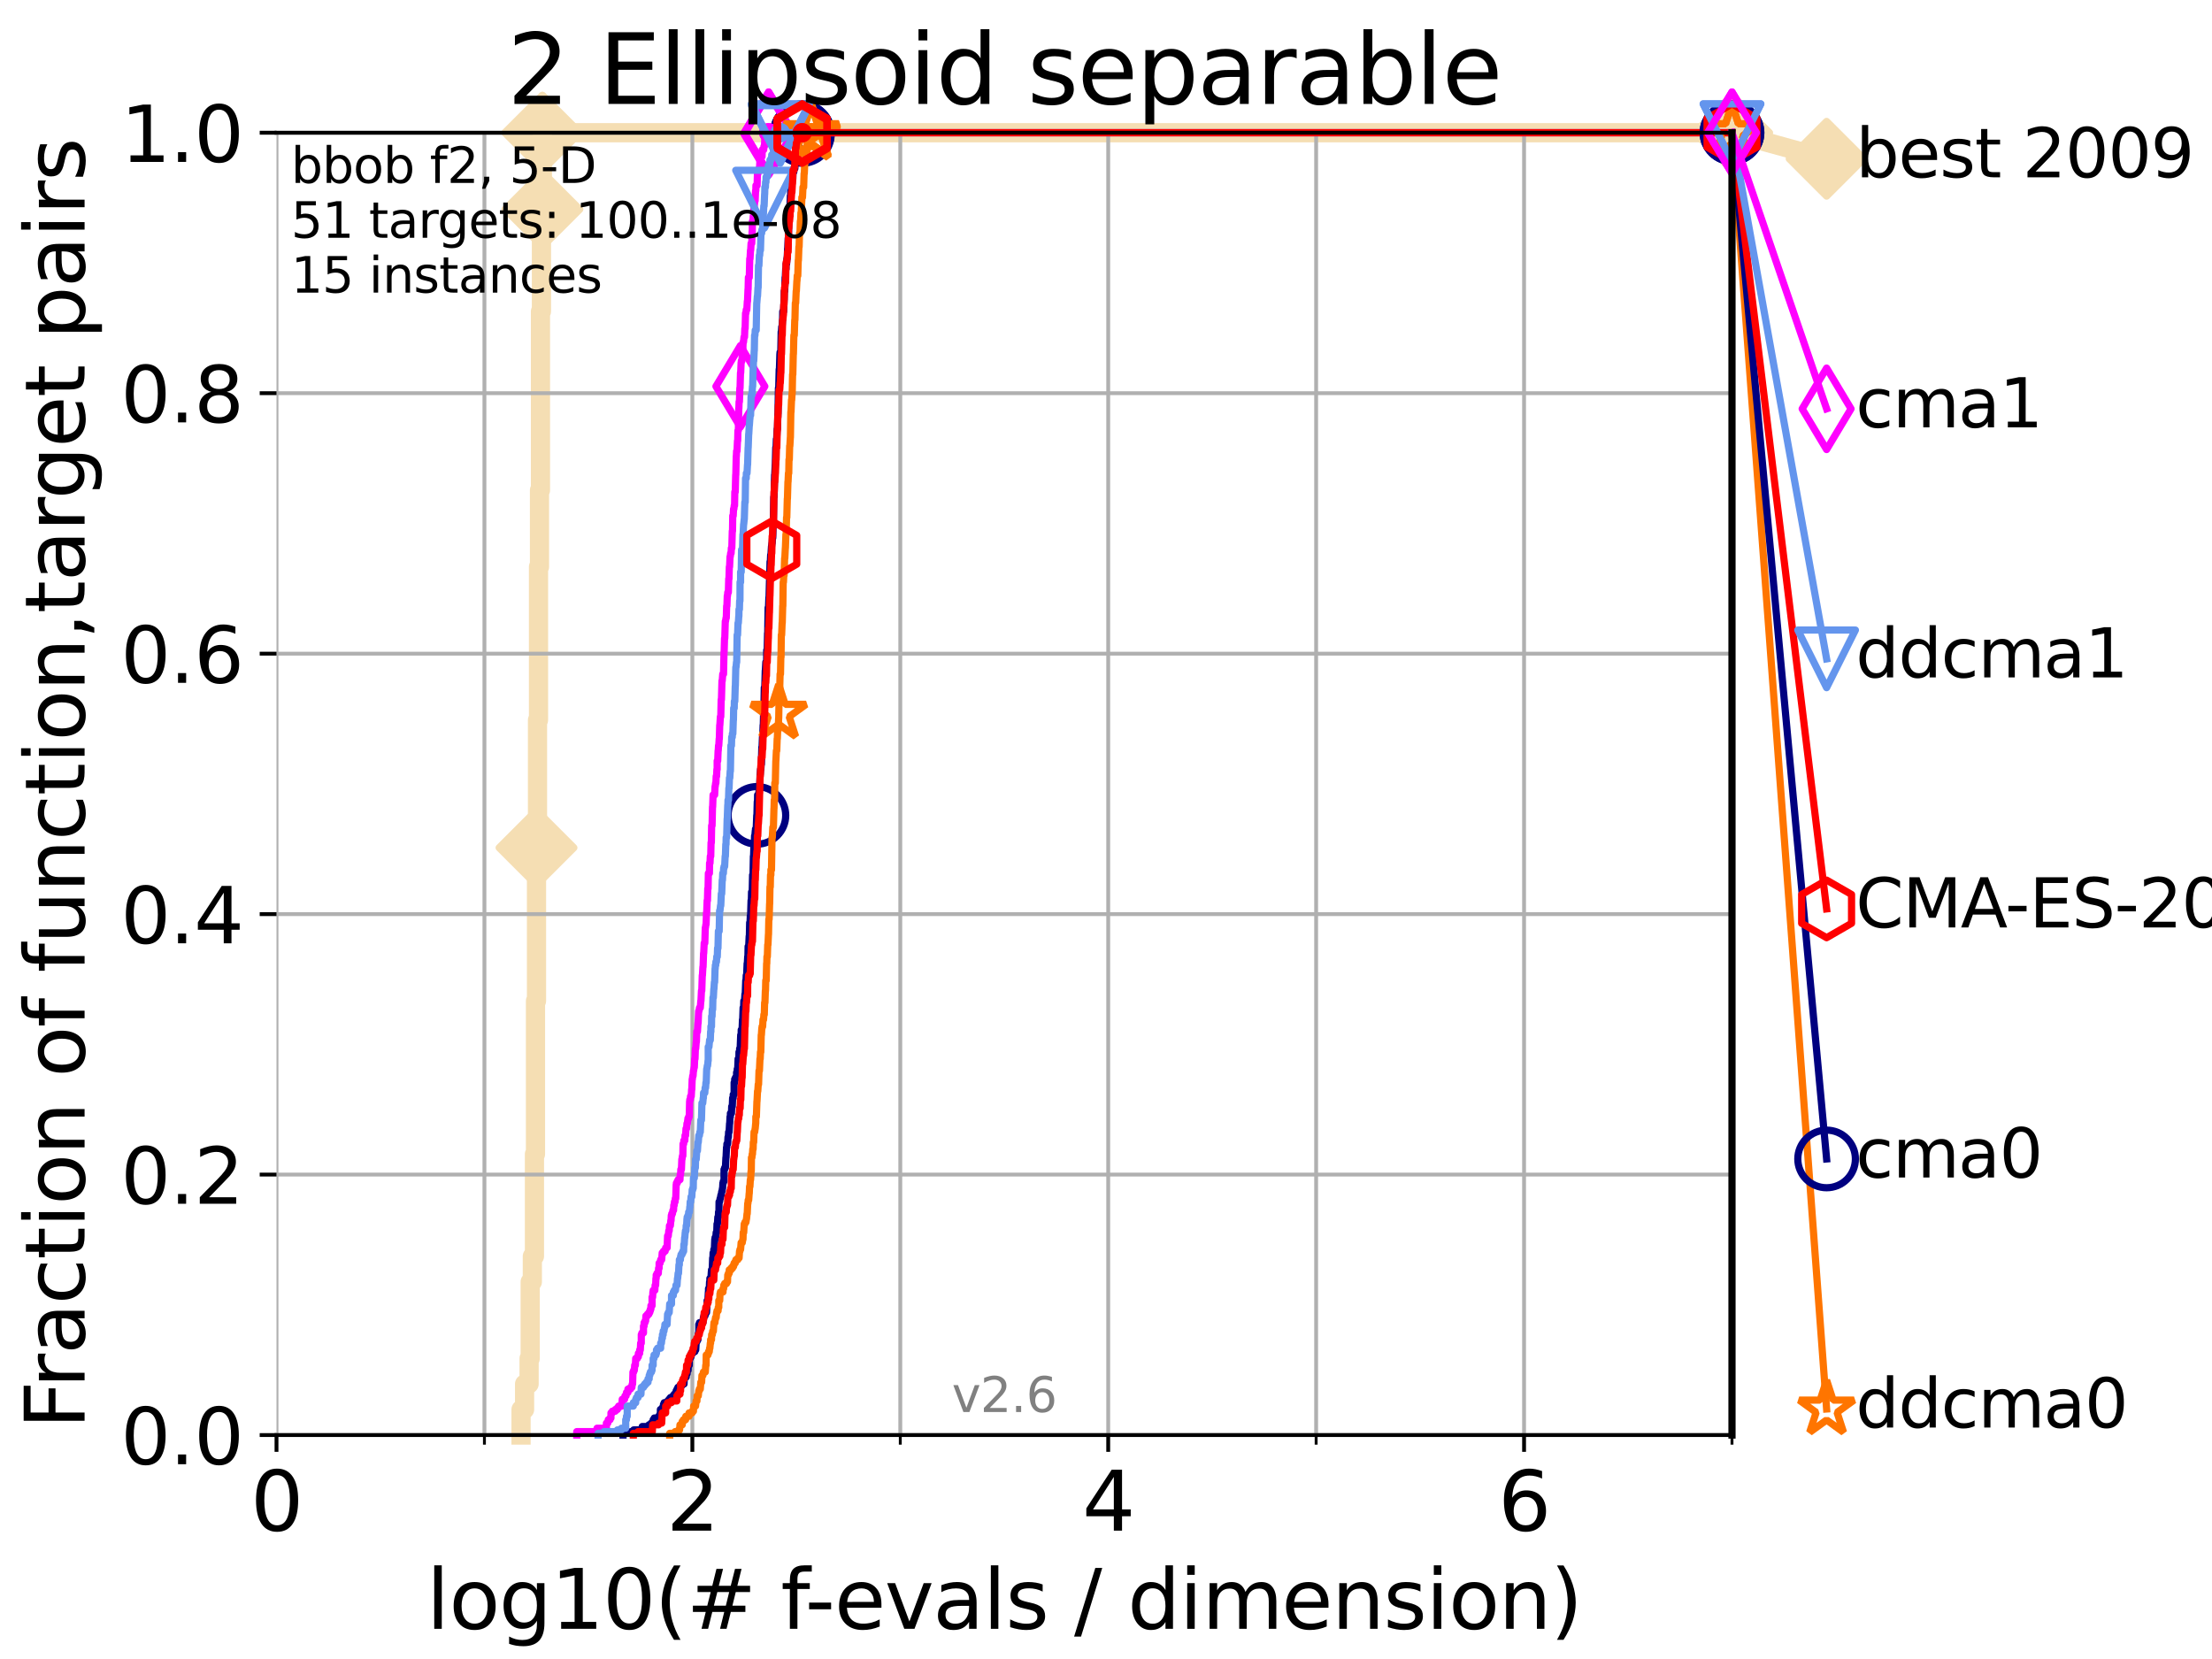 <?xml version="1.0" encoding="utf-8" standalone="no"?>
<!DOCTYPE svg PUBLIC "-//W3C//DTD SVG 1.1//EN"
  "http://www.w3.org/Graphics/SVG/1.1/DTD/svg11.dtd">
<svg xmlns:xlink="http://www.w3.org/1999/xlink" width="460.8pt" height="345.6pt" viewBox="0 0 460.8 345.6" xmlns="http://www.w3.org/2000/svg" version="1.1">
 <defs>
  <style type="text/css">*{stroke-linejoin: round; stroke-linecap: butt}</style>
 </defs>
 <g id="figure_1">
  <g id="patch_1">
   <path d="M 0 345.6 
L 460.8 345.6 
L 460.8 0 
L 0 0 
z
" style="fill: #ffffff"/>
  </g>
  <g id="axes_1">
   <g id="patch_2">
    <path d="M 57.6 298.944 
L 360.806 298.944 
L 360.806 27.648 
L 57.6 27.648 
z
" style="fill: #ffffff"/>
   </g>
   <g id="line2d_1">
    <path d="M 108.543 298.944 
L 108.543 293.624 
L 109.28 293.624 
L 109.28 288.305 
L 110.221 288.305 
L 110.221 282.985 
L 110.449 282.985 
L 110.449 267.027 
L 110.897 267.027 
L 110.897 261.707 
L 111.335 261.707 
L 111.335 240.429 
L 111.55 240.429 
L 111.55 208.512 
L 111.762 208.512 
L 111.762 176.595 
L 111.972 176.595 
L 111.972 149.997 
L 112.18 149.997 
L 112.18 118.08 
L 112.386 118.08 
L 112.386 102.121 
L 112.589 102.121 
L 112.589 64.885 
L 112.79 64.885 
L 112.79 43.607 
L 112.989 43.607 
L 112.989 27.648 
L 360.806 27.648 
" style="fill: none; stroke: #f5deb3; stroke-width: 4; stroke-linecap: square"/>
   </g>
   <g id="line2d_2">
    <defs>
     <path id="mb69fc220dc" d="M -0 7.778 
L 7.778 0 
L 0 -7.778 
L -7.778 -0 
z
" style="stroke: #f5deb3; stroke-width: 1.5; stroke-linejoin: miter"/>
    </defs>
    <g>
     <use xlink:href="#mb69fc220dc" x="111.762" y="176.595" style="fill: #f5deb3; stroke: #f5deb3; stroke-width: 1.5; stroke-linejoin: miter"/>
     <use xlink:href="#mb69fc220dc" x="112.989" y="43.607" style="fill: #f5deb3; stroke: #f5deb3; stroke-width: 1.5; stroke-linejoin: miter"/>
     <use xlink:href="#mb69fc220dc" x="112.989" y="27.648" style="fill: #f5deb3; stroke: #f5deb3; stroke-width: 1.5; stroke-linejoin: miter"/>
     <use xlink:href="#mb69fc220dc" x="112.989" y="27.648" style="fill: #f5deb3; stroke: #f5deb3; stroke-width: 1.5; stroke-linejoin: miter"/>
     <use xlink:href="#mb69fc220dc" x="360.806" y="27.648" style="fill: #f5deb3; stroke: #f5deb3; stroke-width: 1.5; stroke-linejoin: miter"/>
    </g>
   </g>
   <g id="line2d_3">
    <path style="fill: none; stroke: #f5deb3; stroke-width: 4; stroke-linecap: square"/>
    <g/>
   </g>
   <g id="line2d_4">
    <path d="M 360.806 27.648 
L 380.515 33.074 
" style="fill: none; stroke: #f5deb3; stroke-width: 4; stroke-linecap: square"/>
    <g>
     <use xlink:href="#mb69fc220dc" x="360.806" y="27.648" style="fill: #f5deb3; stroke: #f5deb3; stroke-width: 1.5; stroke-linejoin: miter"/>
     <use xlink:href="#mb69fc220dc" x="380.515" y="33.074" style="fill: #f5deb3; stroke: #f5deb3; stroke-width: 1.5; stroke-linejoin: miter"/>
    </g>
   </g>
   <g id="matplotlib.axis_1">
    <g id="xtick_1">
     <g id="line2d_5">
      <path d="M 57.6 298.944 
L 57.6 27.648 
" clip-path="url(#p905fedfd2f)" style="fill: none; stroke: #b0b0b0; stroke-width: 0.8; stroke-linecap: square"/>
     </g>
     <g id="line2d_6">
      <defs>
       <path id="m1036b4f2f2" d="M 0 0 
L 0 3.5 
" style="stroke: #000000; stroke-width: 0.8"/>
      </defs>
      <g>
       <use xlink:href="#m1036b4f2f2" x="57.6" y="298.944" style="stroke: #000000; stroke-width: 0.8"/>
      </g>
     </g>
     <g id="text_1">
      <!-- 0 -->
      <g transform="translate(52.192 318.861)scale(0.17 -0.17)">
       <defs>
        <path id="DejaVuSans-30" d="M 2034 4250 
Q 1547 4250 1301 3770 
Q 1056 3291 1056 2328 
Q 1056 1369 1301 889 
Q 1547 409 2034 409 
Q 2525 409 2770 889 
Q 3016 1369 3016 2328 
Q 3016 3291 2770 3770 
Q 2525 4250 2034 4250 
z
M 2034 4750 
Q 2819 4750 3233 4129 
Q 3647 3509 3647 2328 
Q 3647 1150 3233 529 
Q 2819 -91 2034 -91 
Q 1250 -91 836 529 
Q 422 1150 422 2328 
Q 422 3509 836 4129 
Q 1250 4750 2034 4750 
z
" transform="scale(0.016)"/>
       </defs>
       <use xlink:href="#DejaVuSans-30"/>
      </g>
     </g>
    </g>
    <g id="xtick_2">
     <g id="line2d_7">
      <path d="M 144.23 298.944 
L 144.23 27.648 
" clip-path="url(#p905fedfd2f)" style="fill: none; stroke: #b0b0b0; stroke-width: 0.8; stroke-linecap: square"/>
     </g>
     <g id="line2d_8">
      <g>
       <use xlink:href="#m1036b4f2f2" x="144.23" y="298.944" style="stroke: #000000; stroke-width: 0.8"/>
      </g>
     </g>
     <g id="text_2">
      <!-- 2 -->
      <g transform="translate(138.822 318.861)scale(0.17 -0.17)">
       <defs>
        <path id="DejaVuSans-32" d="M 1228 531 
L 3431 531 
L 3431 0 
L 469 0 
L 469 531 
Q 828 903 1448 1529 
Q 2069 2156 2228 2338 
Q 2531 2678 2651 2914 
Q 2772 3150 2772 3378 
Q 2772 3750 2511 3984 
Q 2250 4219 1831 4219 
Q 1534 4219 1204 4116 
Q 875 4013 500 3803 
L 500 4441 
Q 881 4594 1212 4672 
Q 1544 4750 1819 4750 
Q 2544 4750 2975 4387 
Q 3406 4025 3406 3419 
Q 3406 3131 3298 2873 
Q 3191 2616 2906 2266 
Q 2828 2175 2409 1742 
Q 1991 1309 1228 531 
z
" transform="scale(0.016)"/>
       </defs>
       <use xlink:href="#DejaVuSans-32"/>
      </g>
     </g>
    </g>
    <g id="xtick_3">
     <g id="line2d_9">
      <path d="M 230.861 298.944 
L 230.861 27.648 
" clip-path="url(#p905fedfd2f)" style="fill: none; stroke: #b0b0b0; stroke-width: 0.8; stroke-linecap: square"/>
     </g>
     <g id="line2d_10">
      <g>
       <use xlink:href="#m1036b4f2f2" x="230.861" y="298.944" style="stroke: #000000; stroke-width: 0.8"/>
      </g>
     </g>
     <g id="text_3">
      <!-- 4 -->
      <g transform="translate(225.453 318.861)scale(0.17 -0.17)">
       <defs>
        <path id="DejaVuSans-34" d="M 2419 4116 
L 825 1625 
L 2419 1625 
L 2419 4116 
z
M 2253 4666 
L 3047 4666 
L 3047 1625 
L 3713 1625 
L 3713 1100 
L 3047 1100 
L 3047 0 
L 2419 0 
L 2419 1100 
L 313 1100 
L 313 1709 
L 2253 4666 
z
" transform="scale(0.016)"/>
       </defs>
       <use xlink:href="#DejaVuSans-34"/>
      </g>
     </g>
    </g>
    <g id="xtick_4">
     <g id="line2d_11">
      <path d="M 317.491 298.944 
L 317.491 27.648 
" clip-path="url(#p905fedfd2f)" style="fill: none; stroke: #b0b0b0; stroke-width: 0.8; stroke-linecap: square"/>
     </g>
     <g id="line2d_12">
      <g>
       <use xlink:href="#m1036b4f2f2" x="317.491" y="298.944" style="stroke: #000000; stroke-width: 0.8"/>
      </g>
     </g>
     <g id="text_4">
      <!-- 6 -->
      <g transform="translate(312.083 318.861)scale(0.17 -0.17)">
       <defs>
        <path id="DejaVuSans-36" d="M 2113 2584 
Q 1688 2584 1439 2293 
Q 1191 2003 1191 1497 
Q 1191 994 1439 701 
Q 1688 409 2113 409 
Q 2538 409 2786 701 
Q 3034 994 3034 1497 
Q 3034 2003 2786 2293 
Q 2538 2584 2113 2584 
z
M 3366 4563 
L 3366 3988 
Q 3128 4100 2886 4159 
Q 2644 4219 2406 4219 
Q 1781 4219 1451 3797 
Q 1122 3375 1075 2522 
Q 1259 2794 1537 2939 
Q 1816 3084 2150 3084 
Q 2853 3084 3261 2657 
Q 3669 2231 3669 1497 
Q 3669 778 3244 343 
Q 2819 -91 2113 -91 
Q 1303 -91 875 529 
Q 447 1150 447 2328 
Q 447 3434 972 4092 
Q 1497 4750 2381 4750 
Q 2619 4750 2861 4703 
Q 3103 4656 3366 4563 
z
" transform="scale(0.016)"/>
       </defs>
       <use xlink:href="#DejaVuSans-36"/>
      </g>
     </g>
    </g>
    <g id="xtick_5">
     <g id="line2d_13">
      <path d="M 100.915 298.944 
L 100.915 27.648 
" clip-path="url(#p905fedfd2f)" style="fill: none; stroke: #b0b0b0; stroke-width: 0.8; stroke-linecap: square"/>
     </g>
     <g id="line2d_14">
      <defs>
       <path id="m1aad122ff8" d="M 0 0 
L 0 2 
" style="stroke: #000000; stroke-width: 0.6"/>
      </defs>
      <g>
       <use xlink:href="#m1aad122ff8" x="100.915" y="298.944" style="stroke: #000000; stroke-width: 0.6"/>
      </g>
     </g>
    </g>
    <g id="xtick_6">
     <g id="line2d_15">
      <path d="M 187.546 298.944 
L 187.546 27.648 
" clip-path="url(#p905fedfd2f)" style="fill: none; stroke: #b0b0b0; stroke-width: 0.8; stroke-linecap: square"/>
     </g>
     <g id="line2d_16">
      <g>
       <use xlink:href="#m1aad122ff8" x="187.546" y="298.944" style="stroke: #000000; stroke-width: 0.6"/>
      </g>
     </g>
    </g>
    <g id="xtick_7">
     <g id="line2d_17">
      <path d="M 274.176 298.944 
L 274.176 27.648 
" clip-path="url(#p905fedfd2f)" style="fill: none; stroke: #b0b0b0; stroke-width: 0.8; stroke-linecap: square"/>
     </g>
     <g id="line2d_18">
      <g>
       <use xlink:href="#m1aad122ff8" x="274.176" y="298.944" style="stroke: #000000; stroke-width: 0.6"/>
      </g>
     </g>
    </g>
    <g id="xtick_8">
     <g id="line2d_19">
      <path d="M 360.806 298.944 
L 360.806 27.648 
" clip-path="url(#p905fedfd2f)" style="fill: none; stroke: #b0b0b0; stroke-width: 0.8; stroke-linecap: square"/>
     </g>
     <g id="line2d_20">
      <g>
       <use xlink:href="#m1aad122ff8" x="360.806" y="298.944" style="stroke: #000000; stroke-width: 0.6"/>
      </g>
     </g>
    </g>
    <g id="text_5">
     <!-- log10(# f-evals / dimension) -->
     <g transform="translate(88.823 339.314)scale(0.17 -0.17)">
      <defs>
       <path id="DejaVuSans-6c" d="M 603 4863 
L 1178 4863 
L 1178 0 
L 603 0 
L 603 4863 
z
" transform="scale(0.016)"/>
       <path id="DejaVuSans-6f" d="M 1959 3097 
Q 1497 3097 1228 2736 
Q 959 2375 959 1747 
Q 959 1119 1226 758 
Q 1494 397 1959 397 
Q 2419 397 2687 759 
Q 2956 1122 2956 1747 
Q 2956 2369 2687 2733 
Q 2419 3097 1959 3097 
z
M 1959 3584 
Q 2709 3584 3137 3096 
Q 3566 2609 3566 1747 
Q 3566 888 3137 398 
Q 2709 -91 1959 -91 
Q 1206 -91 779 398 
Q 353 888 353 1747 
Q 353 2609 779 3096 
Q 1206 3584 1959 3584 
z
" transform="scale(0.016)"/>
       <path id="DejaVuSans-67" d="M 2906 1791 
Q 2906 2416 2648 2759 
Q 2391 3103 1925 3103 
Q 1463 3103 1205 2759 
Q 947 2416 947 1791 
Q 947 1169 1205 825 
Q 1463 481 1925 481 
Q 2391 481 2648 825 
Q 2906 1169 2906 1791 
z
M 3481 434 
Q 3481 -459 3084 -895 
Q 2688 -1331 1869 -1331 
Q 1566 -1331 1297 -1286 
Q 1028 -1241 775 -1147 
L 775 -588 
Q 1028 -725 1275 -790 
Q 1522 -856 1778 -856 
Q 2344 -856 2625 -561 
Q 2906 -266 2906 331 
L 2906 616 
Q 2728 306 2450 153 
Q 2172 0 1784 0 
Q 1141 0 747 490 
Q 353 981 353 1791 
Q 353 2603 747 3093 
Q 1141 3584 1784 3584 
Q 2172 3584 2450 3431 
Q 2728 3278 2906 2969 
L 2906 3500 
L 3481 3500 
L 3481 434 
z
" transform="scale(0.016)"/>
       <path id="DejaVuSans-31" d="M 794 531 
L 1825 531 
L 1825 4091 
L 703 3866 
L 703 4441 
L 1819 4666 
L 2450 4666 
L 2450 531 
L 3481 531 
L 3481 0 
L 794 0 
L 794 531 
z
" transform="scale(0.016)"/>
       <path id="DejaVuSans-28" d="M 1984 4856 
Q 1566 4138 1362 3434 
Q 1159 2731 1159 2009 
Q 1159 1288 1364 580 
Q 1569 -128 1984 -844 
L 1484 -844 
Q 1016 -109 783 600 
Q 550 1309 550 2009 
Q 550 2706 781 3412 
Q 1013 4119 1484 4856 
L 1984 4856 
z
" transform="scale(0.016)"/>
       <path id="DejaVuSans-23" d="M 3272 2816 
L 2363 2816 
L 2100 1772 
L 3016 1772 
L 3272 2816 
z
M 2803 4594 
L 2478 3297 
L 3391 3297 
L 3719 4594 
L 4219 4594 
L 3897 3297 
L 4872 3297 
L 4872 2816 
L 3775 2816 
L 3519 1772 
L 4513 1772 
L 4513 1294 
L 3397 1294 
L 3072 0 
L 2572 0 
L 2894 1294 
L 1978 1294 
L 1656 0 
L 1153 0 
L 1478 1294 
L 494 1294 
L 494 1772 
L 1594 1772 
L 1856 2816 
L 850 2816 
L 850 3297 
L 1978 3297 
L 2297 4594 
L 2803 4594 
z
" transform="scale(0.016)"/>
       <path id="DejaVuSans-20" transform="scale(0.016)"/>
       <path id="DejaVuSans-66" d="M 2375 4863 
L 2375 4384 
L 1825 4384 
Q 1516 4384 1395 4259 
Q 1275 4134 1275 3809 
L 1275 3500 
L 2222 3500 
L 2222 3053 
L 1275 3053 
L 1275 0 
L 697 0 
L 697 3053 
L 147 3053 
L 147 3500 
L 697 3500 
L 697 3744 
Q 697 4328 969 4595 
Q 1241 4863 1831 4863 
L 2375 4863 
z
" transform="scale(0.016)"/>
       <path id="DejaVuSans-2d" d="M 313 2009 
L 1997 2009 
L 1997 1497 
L 313 1497 
L 313 2009 
z
" transform="scale(0.016)"/>
       <path id="DejaVuSans-65" d="M 3597 1894 
L 3597 1613 
L 953 1613 
Q 991 1019 1311 708 
Q 1631 397 2203 397 
Q 2534 397 2845 478 
Q 3156 559 3463 722 
L 3463 178 
Q 3153 47 2828 -22 
Q 2503 -91 2169 -91 
Q 1331 -91 842 396 
Q 353 884 353 1716 
Q 353 2575 817 3079 
Q 1281 3584 2069 3584 
Q 2775 3584 3186 3129 
Q 3597 2675 3597 1894 
z
M 3022 2063 
Q 3016 2534 2758 2815 
Q 2500 3097 2075 3097 
Q 1594 3097 1305 2825 
Q 1016 2553 972 2059 
L 3022 2063 
z
" transform="scale(0.016)"/>
       <path id="DejaVuSans-76" d="M 191 3500 
L 800 3500 
L 1894 563 
L 2988 3500 
L 3597 3500 
L 2284 0 
L 1503 0 
L 191 3500 
z
" transform="scale(0.016)"/>
       <path id="DejaVuSans-61" d="M 2194 1759 
Q 1497 1759 1228 1600 
Q 959 1441 959 1056 
Q 959 750 1161 570 
Q 1363 391 1709 391 
Q 2188 391 2477 730 
Q 2766 1069 2766 1631 
L 2766 1759 
L 2194 1759 
z
M 3341 1997 
L 3341 0 
L 2766 0 
L 2766 531 
Q 2569 213 2275 61 
Q 1981 -91 1556 -91 
Q 1019 -91 701 211 
Q 384 513 384 1019 
Q 384 1609 779 1909 
Q 1175 2209 1959 2209 
L 2766 2209 
L 2766 2266 
Q 2766 2663 2505 2880 
Q 2244 3097 1772 3097 
Q 1472 3097 1187 3025 
Q 903 2953 641 2809 
L 641 3341 
Q 956 3463 1253 3523 
Q 1550 3584 1831 3584 
Q 2591 3584 2966 3190 
Q 3341 2797 3341 1997 
z
" transform="scale(0.016)"/>
       <path id="DejaVuSans-73" d="M 2834 3397 
L 2834 2853 
Q 2591 2978 2328 3040 
Q 2066 3103 1784 3103 
Q 1356 3103 1142 2972 
Q 928 2841 928 2578 
Q 928 2378 1081 2264 
Q 1234 2150 1697 2047 
L 1894 2003 
Q 2506 1872 2764 1633 
Q 3022 1394 3022 966 
Q 3022 478 2636 193 
Q 2250 -91 1575 -91 
Q 1294 -91 989 -36 
Q 684 19 347 128 
L 347 722 
Q 666 556 975 473 
Q 1284 391 1588 391 
Q 1994 391 2212 530 
Q 2431 669 2431 922 
Q 2431 1156 2273 1281 
Q 2116 1406 1581 1522 
L 1381 1569 
Q 847 1681 609 1914 
Q 372 2147 372 2553 
Q 372 3047 722 3315 
Q 1072 3584 1716 3584 
Q 2034 3584 2315 3537 
Q 2597 3491 2834 3397 
z
" transform="scale(0.016)"/>
       <path id="DejaVuSans-2f" d="M 1625 4666 
L 2156 4666 
L 531 -594 
L 0 -594 
L 1625 4666 
z
" transform="scale(0.016)"/>
       <path id="DejaVuSans-64" d="M 2906 2969 
L 2906 4863 
L 3481 4863 
L 3481 0 
L 2906 0 
L 2906 525 
Q 2725 213 2448 61 
Q 2172 -91 1784 -91 
Q 1150 -91 751 415 
Q 353 922 353 1747 
Q 353 2572 751 3078 
Q 1150 3584 1784 3584 
Q 2172 3584 2448 3432 
Q 2725 3281 2906 2969 
z
M 947 1747 
Q 947 1113 1208 752 
Q 1469 391 1925 391 
Q 2381 391 2643 752 
Q 2906 1113 2906 1747 
Q 2906 2381 2643 2742 
Q 2381 3103 1925 3103 
Q 1469 3103 1208 2742 
Q 947 2381 947 1747 
z
" transform="scale(0.016)"/>
       <path id="DejaVuSans-69" d="M 603 3500 
L 1178 3500 
L 1178 0 
L 603 0 
L 603 3500 
z
M 603 4863 
L 1178 4863 
L 1178 4134 
L 603 4134 
L 603 4863 
z
" transform="scale(0.016)"/>
       <path id="DejaVuSans-6d" d="M 3328 2828 
Q 3544 3216 3844 3400 
Q 4144 3584 4550 3584 
Q 5097 3584 5394 3201 
Q 5691 2819 5691 2113 
L 5691 0 
L 5113 0 
L 5113 2094 
Q 5113 2597 4934 2840 
Q 4756 3084 4391 3084 
Q 3944 3084 3684 2787 
Q 3425 2491 3425 1978 
L 3425 0 
L 2847 0 
L 2847 2094 
Q 2847 2600 2669 2842 
Q 2491 3084 2119 3084 
Q 1678 3084 1418 2786 
Q 1159 2488 1159 1978 
L 1159 0 
L 581 0 
L 581 3500 
L 1159 3500 
L 1159 2956 
Q 1356 3278 1631 3431 
Q 1906 3584 2284 3584 
Q 2666 3584 2933 3390 
Q 3200 3197 3328 2828 
z
" transform="scale(0.016)"/>
       <path id="DejaVuSans-6e" d="M 3513 2113 
L 3513 0 
L 2938 0 
L 2938 2094 
Q 2938 2591 2744 2837 
Q 2550 3084 2163 3084 
Q 1697 3084 1428 2787 
Q 1159 2491 1159 1978 
L 1159 0 
L 581 0 
L 581 3500 
L 1159 3500 
L 1159 2956 
Q 1366 3272 1645 3428 
Q 1925 3584 2291 3584 
Q 2894 3584 3203 3211 
Q 3513 2838 3513 2113 
z
" transform="scale(0.016)"/>
       <path id="DejaVuSans-29" d="M 513 4856 
L 1013 4856 
Q 1481 4119 1714 3412 
Q 1947 2706 1947 2009 
Q 1947 1309 1714 600 
Q 1481 -109 1013 -844 
L 513 -844 
Q 928 -128 1133 580 
Q 1338 1288 1338 2009 
Q 1338 2731 1133 3434 
Q 928 4138 513 4856 
z
" transform="scale(0.016)"/>
      </defs>
      <use xlink:href="#DejaVuSans-6c"/>
      <use xlink:href="#DejaVuSans-6f" x="27.783"/>
      <use xlink:href="#DejaVuSans-67" x="88.965"/>
      <use xlink:href="#DejaVuSans-31" x="152.441"/>
      <use xlink:href="#DejaVuSans-30" x="216.064"/>
      <use xlink:href="#DejaVuSans-28" x="279.688"/>
      <use xlink:href="#DejaVuSans-23" x="318.701"/>
      <use xlink:href="#DejaVuSans-20" x="402.49"/>
      <use xlink:href="#DejaVuSans-66" x="434.277"/>
      <use xlink:href="#DejaVuSans-2d" x="463.982"/>
      <use xlink:href="#DejaVuSans-65" x="500.066"/>
      <use xlink:href="#DejaVuSans-76" x="561.59"/>
      <use xlink:href="#DejaVuSans-61" x="620.77"/>
      <use xlink:href="#DejaVuSans-6c" x="682.049"/>
      <use xlink:href="#DejaVuSans-73" x="709.832"/>
      <use xlink:href="#DejaVuSans-20" x="761.932"/>
      <use xlink:href="#DejaVuSans-2f" x="793.719"/>
      <use xlink:href="#DejaVuSans-20" x="827.41"/>
      <use xlink:href="#DejaVuSans-64" x="859.197"/>
      <use xlink:href="#DejaVuSans-69" x="922.674"/>
      <use xlink:href="#DejaVuSans-6d" x="950.457"/>
      <use xlink:href="#DejaVuSans-65" x="1047.869"/>
      <use xlink:href="#DejaVuSans-6e" x="1109.393"/>
      <use xlink:href="#DejaVuSans-73" x="1172.771"/>
      <use xlink:href="#DejaVuSans-69" x="1224.871"/>
      <use xlink:href="#DejaVuSans-6f" x="1252.654"/>
      <use xlink:href="#DejaVuSans-6e" x="1313.836"/>
      <use xlink:href="#DejaVuSans-29" x="1377.215"/>
     </g>
    </g>
   </g>
   <g id="matplotlib.axis_2">
    <g id="ytick_1">
     <g id="line2d_21">
      <path d="M 57.6 298.944 
L 360.806 298.944 
" clip-path="url(#p905fedfd2f)" style="fill: none; stroke: #b0b0b0; stroke-width: 0.8; stroke-linecap: square"/>
     </g>
     <g id="line2d_22">
      <defs>
       <path id="m51d8cc1536" d="M 0 0 
L -3.5 0 
" style="stroke: #000000; stroke-width: 0.8"/>
      </defs>
      <g>
       <use xlink:href="#m51d8cc1536" x="57.6" y="298.944" style="stroke: #000000; stroke-width: 0.8"/>
      </g>
     </g>
     <g id="text_6">
      <!-- 0.0 -->
      <g transform="translate(25.155 305.023)scale(0.16 -0.16)">
       <defs>
        <path id="DejaVuSans-2e" d="M 684 794 
L 1344 794 
L 1344 0 
L 684 0 
L 684 794 
z
" transform="scale(0.016)"/>
       </defs>
       <use xlink:href="#DejaVuSans-30"/>
       <use xlink:href="#DejaVuSans-2e" x="63.623"/>
       <use xlink:href="#DejaVuSans-30" x="95.41"/>
      </g>
     </g>
    </g>
    <g id="ytick_2">
     <g id="line2d_23">
      <path d="M 57.6 244.685 
L 360.806 244.685 
" clip-path="url(#p905fedfd2f)" style="fill: none; stroke: #b0b0b0; stroke-width: 0.8; stroke-linecap: square"/>
     </g>
     <g id="line2d_24">
      <g>
       <use xlink:href="#m51d8cc1536" x="57.6" y="244.685" style="stroke: #000000; stroke-width: 0.8"/>
      </g>
     </g>
     <g id="text_7">
      <!-- 0.2 -->
      <g transform="translate(25.155 250.764)scale(0.16 -0.16)">
       <use xlink:href="#DejaVuSans-30"/>
       <use xlink:href="#DejaVuSans-2e" x="63.623"/>
       <use xlink:href="#DejaVuSans-32" x="95.41"/>
      </g>
     </g>
    </g>
    <g id="ytick_3">
     <g id="line2d_25">
      <path d="M 57.6 190.426 
L 360.806 190.426 
" clip-path="url(#p905fedfd2f)" style="fill: none; stroke: #b0b0b0; stroke-width: 0.8; stroke-linecap: square"/>
     </g>
     <g id="line2d_26">
      <g>
       <use xlink:href="#m51d8cc1536" x="57.6" y="190.426" style="stroke: #000000; stroke-width: 0.8"/>
      </g>
     </g>
     <g id="text_8">
      <!-- 0.4 -->
      <g transform="translate(25.155 196.504)scale(0.16 -0.16)">
       <use xlink:href="#DejaVuSans-30"/>
       <use xlink:href="#DejaVuSans-2e" x="63.623"/>
       <use xlink:href="#DejaVuSans-34" x="95.41"/>
      </g>
     </g>
    </g>
    <g id="ytick_4">
     <g id="line2d_27">
      <path d="M 57.6 136.166 
L 360.806 136.166 
" clip-path="url(#p905fedfd2f)" style="fill: none; stroke: #b0b0b0; stroke-width: 0.8; stroke-linecap: square"/>
     </g>
     <g id="line2d_28">
      <g>
       <use xlink:href="#m51d8cc1536" x="57.6" y="136.166" style="stroke: #000000; stroke-width: 0.8"/>
      </g>
     </g>
     <g id="text_9">
      <!-- 0.6 -->
      <g transform="translate(25.155 142.245)scale(0.16 -0.16)">
       <use xlink:href="#DejaVuSans-30"/>
       <use xlink:href="#DejaVuSans-2e" x="63.623"/>
       <use xlink:href="#DejaVuSans-36" x="95.41"/>
      </g>
     </g>
    </g>
    <g id="ytick_5">
     <g id="line2d_29">
      <path d="M 57.6 81.907 
L 360.806 81.907 
" clip-path="url(#p905fedfd2f)" style="fill: none; stroke: #b0b0b0; stroke-width: 0.8; stroke-linecap: square"/>
     </g>
     <g id="line2d_30">
      <g>
       <use xlink:href="#m51d8cc1536" x="57.6" y="81.907" style="stroke: #000000; stroke-width: 0.8"/>
      </g>
     </g>
     <g id="text_10">
      <!-- 0.8 -->
      <g transform="translate(25.155 87.986)scale(0.16 -0.16)">
       <defs>
        <path id="DejaVuSans-38" d="M 2034 2216 
Q 1584 2216 1326 1975 
Q 1069 1734 1069 1313 
Q 1069 891 1326 650 
Q 1584 409 2034 409 
Q 2484 409 2743 651 
Q 3003 894 3003 1313 
Q 3003 1734 2745 1975 
Q 2488 2216 2034 2216 
z
M 1403 2484 
Q 997 2584 770 2862 
Q 544 3141 544 3541 
Q 544 4100 942 4425 
Q 1341 4750 2034 4750 
Q 2731 4750 3128 4425 
Q 3525 4100 3525 3541 
Q 3525 3141 3298 2862 
Q 3072 2584 2669 2484 
Q 3125 2378 3379 2068 
Q 3634 1759 3634 1313 
Q 3634 634 3220 271 
Q 2806 -91 2034 -91 
Q 1263 -91 848 271 
Q 434 634 434 1313 
Q 434 1759 690 2068 
Q 947 2378 1403 2484 
z
M 1172 3481 
Q 1172 3119 1398 2916 
Q 1625 2713 2034 2713 
Q 2441 2713 2670 2916 
Q 2900 3119 2900 3481 
Q 2900 3844 2670 4047 
Q 2441 4250 2034 4250 
Q 1625 4250 1398 4047 
Q 1172 3844 1172 3481 
z
" transform="scale(0.016)"/>
       </defs>
       <use xlink:href="#DejaVuSans-30"/>
       <use xlink:href="#DejaVuSans-2e" x="63.623"/>
       <use xlink:href="#DejaVuSans-38" x="95.41"/>
      </g>
     </g>
    </g>
    <g id="ytick_6">
     <g id="line2d_31">
      <path d="M 57.6 27.648 
L 360.806 27.648 
" clip-path="url(#p905fedfd2f)" style="fill: none; stroke: #b0b0b0; stroke-width: 0.8; stroke-linecap: square"/>
     </g>
     <g id="line2d_32">
      <g>
       <use xlink:href="#m51d8cc1536" x="57.6" y="27.648" style="stroke: #000000; stroke-width: 0.8"/>
      </g>
     </g>
     <g id="text_11">
      <!-- 1.0 -->
      <g transform="translate(25.155 33.727)scale(0.16 -0.16)">
       <use xlink:href="#DejaVuSans-31"/>
       <use xlink:href="#DejaVuSans-2e" x="63.623"/>
       <use xlink:href="#DejaVuSans-30" x="95.41"/>
      </g>
     </g>
    </g>
    <g id="text_12">
     <!-- Fraction of function,target pairs -->
     <g transform="translate(17.62 297.681)rotate(-90)scale(0.17 -0.17)">
      <defs>
       <path id="DejaVuSans-46" d="M 628 4666 
L 3309 4666 
L 3309 4134 
L 1259 4134 
L 1259 2759 
L 3109 2759 
L 3109 2228 
L 1259 2228 
L 1259 0 
L 628 0 
L 628 4666 
z
" transform="scale(0.016)"/>
       <path id="DejaVuSans-72" d="M 2631 2963 
Q 2534 3019 2420 3045 
Q 2306 3072 2169 3072 
Q 1681 3072 1420 2755 
Q 1159 2438 1159 1844 
L 1159 0 
L 581 0 
L 581 3500 
L 1159 3500 
L 1159 2956 
Q 1341 3275 1631 3429 
Q 1922 3584 2338 3584 
Q 2397 3584 2469 3576 
Q 2541 3569 2628 3553 
L 2631 2963 
z
" transform="scale(0.016)"/>
       <path id="DejaVuSans-63" d="M 3122 3366 
L 3122 2828 
Q 2878 2963 2633 3030 
Q 2388 3097 2138 3097 
Q 1578 3097 1268 2742 
Q 959 2388 959 1747 
Q 959 1106 1268 751 
Q 1578 397 2138 397 
Q 2388 397 2633 464 
Q 2878 531 3122 666 
L 3122 134 
Q 2881 22 2623 -34 
Q 2366 -91 2075 -91 
Q 1284 -91 818 406 
Q 353 903 353 1747 
Q 353 2603 823 3093 
Q 1294 3584 2113 3584 
Q 2378 3584 2631 3529 
Q 2884 3475 3122 3366 
z
" transform="scale(0.016)"/>
       <path id="DejaVuSans-74" d="M 1172 4494 
L 1172 3500 
L 2356 3500 
L 2356 3053 
L 1172 3053 
L 1172 1153 
Q 1172 725 1289 603 
Q 1406 481 1766 481 
L 2356 481 
L 2356 0 
L 1766 0 
Q 1100 0 847 248 
Q 594 497 594 1153 
L 594 3053 
L 172 3053 
L 172 3500 
L 594 3500 
L 594 4494 
L 1172 4494 
z
" transform="scale(0.016)"/>
       <path id="DejaVuSans-75" d="M 544 1381 
L 544 3500 
L 1119 3500 
L 1119 1403 
Q 1119 906 1312 657 
Q 1506 409 1894 409 
Q 2359 409 2629 706 
Q 2900 1003 2900 1516 
L 2900 3500 
L 3475 3500 
L 3475 0 
L 2900 0 
L 2900 538 
Q 2691 219 2414 64 
Q 2138 -91 1772 -91 
Q 1169 -91 856 284 
Q 544 659 544 1381 
z
M 1991 3584 
L 1991 3584 
z
" transform="scale(0.016)"/>
       <path id="DejaVuSans-2c" d="M 750 794 
L 1409 794 
L 1409 256 
L 897 -744 
L 494 -744 
L 750 256 
L 750 794 
z
" transform="scale(0.016)"/>
       <path id="DejaVuSans-70" d="M 1159 525 
L 1159 -1331 
L 581 -1331 
L 581 3500 
L 1159 3500 
L 1159 2969 
Q 1341 3281 1617 3432 
Q 1894 3584 2278 3584 
Q 2916 3584 3314 3078 
Q 3713 2572 3713 1747 
Q 3713 922 3314 415 
Q 2916 -91 2278 -91 
Q 1894 -91 1617 61 
Q 1341 213 1159 525 
z
M 3116 1747 
Q 3116 2381 2855 2742 
Q 2594 3103 2138 3103 
Q 1681 3103 1420 2742 
Q 1159 2381 1159 1747 
Q 1159 1113 1420 752 
Q 1681 391 2138 391 
Q 2594 391 2855 752 
Q 3116 1113 3116 1747 
z
" transform="scale(0.016)"/>
      </defs>
      <use xlink:href="#DejaVuSans-46"/>
      <use xlink:href="#DejaVuSans-72" x="50.27"/>
      <use xlink:href="#DejaVuSans-61" x="91.383"/>
      <use xlink:href="#DejaVuSans-63" x="152.662"/>
      <use xlink:href="#DejaVuSans-74" x="207.643"/>
      <use xlink:href="#DejaVuSans-69" x="246.852"/>
      <use xlink:href="#DejaVuSans-6f" x="274.635"/>
      <use xlink:href="#DejaVuSans-6e" x="335.816"/>
      <use xlink:href="#DejaVuSans-20" x="399.195"/>
      <use xlink:href="#DejaVuSans-6f" x="430.982"/>
      <use xlink:href="#DejaVuSans-66" x="492.164"/>
      <use xlink:href="#DejaVuSans-20" x="527.369"/>
      <use xlink:href="#DejaVuSans-66" x="559.156"/>
      <use xlink:href="#DejaVuSans-75" x="594.361"/>
      <use xlink:href="#DejaVuSans-6e" x="657.74"/>
      <use xlink:href="#DejaVuSans-63" x="721.119"/>
      <use xlink:href="#DejaVuSans-74" x="776.1"/>
      <use xlink:href="#DejaVuSans-69" x="815.309"/>
      <use xlink:href="#DejaVuSans-6f" x="843.092"/>
      <use xlink:href="#DejaVuSans-6e" x="904.273"/>
      <use xlink:href="#DejaVuSans-2c" x="967.652"/>
      <use xlink:href="#DejaVuSans-74" x="999.439"/>
      <use xlink:href="#DejaVuSans-61" x="1038.648"/>
      <use xlink:href="#DejaVuSans-72" x="1099.928"/>
      <use xlink:href="#DejaVuSans-67" x="1139.291"/>
      <use xlink:href="#DejaVuSans-65" x="1202.768"/>
      <use xlink:href="#DejaVuSans-74" x="1264.291"/>
      <use xlink:href="#DejaVuSans-20" x="1303.5"/>
      <use xlink:href="#DejaVuSans-70" x="1335.287"/>
      <use xlink:href="#DejaVuSans-61" x="1398.764"/>
      <use xlink:href="#DejaVuSans-69" x="1460.043"/>
      <use xlink:href="#DejaVuSans-72" x="1487.826"/>
      <use xlink:href="#DejaVuSans-73" x="1528.939"/>
     </g>
    </g>
   </g>
   <g id="line2d_33">
    <defs>
     <path id="m98132333f7" d="M 0 1.5 
C 0.398 1.5 0.779 1.342 1.061 1.061 
C 1.342 0.779 1.5 0.398 1.5 0 
C 1.5 -0.398 1.342 -0.779 1.061 -1.061 
C 0.779 -1.342 0.398 -1.5 0 -1.5 
C -0.398 -1.5 -0.779 -1.342 -1.061 -1.061 
C -1.342 -0.779 -1.5 -0.398 -1.5 0 
C -1.5 0.398 -1.342 0.779 -1.061 1.061 
C -0.779 1.342 -0.398 1.5 0 1.5 
z
" style="stroke: #f5deb3"/>
    </defs>
    <g>
     <use xlink:href="#m98132333f7" x="112.989" y="27.648" style="fill: #f5deb3; stroke: #f5deb3"/>
     <use xlink:href="#m98132333f7" x="112.989" y="27.648" style="fill: #f5deb3; stroke: #f5deb3"/>
    </g>
   </g>
   <g id="line2d_34">
    <defs>
     <path id="mcf82268917" d="M 0 1.5 
C 0.398 1.5 0.779 1.342 1.061 1.061 
C 1.342 0.779 1.5 0.398 1.5 0 
C 1.5 -0.398 1.342 -0.779 1.061 -1.061 
C 0.779 -1.342 0.398 -1.5 0 -1.5 
C -0.398 -1.5 -0.779 -1.342 -1.061 -1.061 
C -1.342 -0.779 -1.5 -0.398 -1.5 0 
C -1.5 0.398 -1.342 0.779 -1.061 1.061 
C -0.779 1.342 -0.398 1.5 0 1.5 
z
" style="stroke: #000080"/>
    </defs>
    <g>
     <use xlink:href="#mcf82268917" x="167.141" y="27.648" style="fill: #000080; stroke: #000080"/>
     <use xlink:href="#mcf82268917" x="167.141" y="27.648" style="fill: #000080; stroke: #000080"/>
    </g>
   </g>
   <g id="line2d_35">
    <path d="M 129.786 298.944 
L 129.786 298.589 
L 131.416 298.589 
L 131.416 298.235 
L 132.001 298.235 
L 132.001 297.88 
L 133.788 297.88 
L 133.788 297.171 
L 135.177 297.171 
L 135.177 296.816 
L 135.658 296.816 
L 135.658 296.462 
L 136.069 296.462 
L 136.069 295.752 
L 136.3 295.752 
L 136.3 295.398 
L 137.196 295.398 
L 137.196 295.043 
L 137.413 295.043 
L 137.413 294.688 
L 137.574 294.688 
L 137.574 293.624 
L 137.946 293.624 
L 137.946 293.27 
L 138.207 293.27 
L 138.207 292.561 
L 138.362 292.561 
L 138.362 292.206 
L 139.068 292.206 
L 139.068 291.851 
L 139.363 291.851 
L 139.363 291.497 
L 139.653 291.497 
L 139.653 291.142 
L 140.173 291.142 
L 140.173 290.787 
L 140.451 290.787 
L 140.451 290.433 
L 140.861 290.433 
L 140.861 289.723 
L 141.04 289.723 
L 141.04 289.369 
L 141.217 289.369 
L 141.217 289.014 
L 141.611 289.014 
L 141.611 288.66 
L 142.038 288.66 
L 142.038 288.305 
L 142.498 288.305 
L 142.539 287.241 
L 142.621 287.241 
L 142.621 286.886 
L 142.946 286.886 
L 143.026 286.177 
L 143.146 286.177 
L 143.146 285.468 
L 143.345 285.468 
L 143.384 284.404 
L 143.58 284.404 
L 143.58 282.985 
L 143.773 282.985 
L 143.773 282.631 
L 143.965 282.631 
L 144.003 281.922 
L 144.305 281.922 
L 144.305 281.567 
L 144.75 281.567 
L 144.75 281.212 
L 144.932 281.212 
L 145.04 279.439 
L 145.22 279.439 
L 145.22 279.084 
L 145.397 279.084 
L 145.503 277.666 
L 145.573 277.666 
L 145.573 275.893 
L 145.713 275.893 
L 145.713 275.538 
L 146.429 275.538 
L 146.53 274.474 
L 146.629 274.474 
L 146.629 274.12 
L 146.86 274.12 
L 146.86 273.765 
L 146.99 273.765 
L 146.99 273.41 
L 147.184 273.41 
L 147.28 271.637 
L 147.312 271.637 
L 147.312 270.928 
L 147.471 270.928 
L 147.566 269.155 
L 147.597 269.155 
L 147.597 268.445 
L 147.754 268.445 
L 147.816 267.027 
L 147.878 267.027 
L 147.878 266.318 
L 148.094 266.318 
L 148.186 264.899 
L 148.216 264.899 
L 148.216 264.544 
L 148.368 264.544 
L 148.458 262.062 
L 148.518 262.062 
L 148.548 260.998 
L 148.697 260.998 
L 148.697 260.289 
L 148.815 260.289 
L 148.904 258.161 
L 148.962 258.161 
L 148.962 257.806 
L 149.108 257.806 
L 149.195 256.742 
L 149.31 256.742 
L 149.367 254.969 
L 149.453 254.969 
L 149.538 253.551 
L 149.652 253.551 
L 149.68 252.487 
L 149.764 252.487 
L 149.792 250.359 
L 149.904 250.359 
L 150.015 249.65 
L 150.07 249.65 
L 150.18 248.94 
L 150.262 248.94 
L 150.344 248.231 
L 150.398 248.231 
L 150.506 247.522 
L 150.533 247.522 
L 150.587 246.458 
L 150.667 246.458 
L 150.667 246.103 
L 150.827 246.103 
L 150.827 243.621 
L 150.959 243.621 
L 150.959 243.266 
L 151.116 243.266 
L 151.22 241.138 
L 151.246 241.138 
L 151.349 239.011 
L 151.401 239.011 
L 151.427 238.301 
L 151.58 238.301 
L 151.656 236.883 
L 151.732 236.883 
L 151.782 235.819 
L 151.883 235.819 
L 151.983 234.046 
L 152.008 234.046 
L 152.082 232.627 
L 152.156 232.627 
L 152.156 231.918 
L 152.377 231.918 
L 152.426 230.499 
L 152.547 230.499 
L 152.62 228.726 
L 152.74 228.726 
L 152.74 228.017 
L 152.93 228.017 
L 152.93 225.534 
L 153.048 225.534 
L 153.048 224.825 
L 153.212 224.825 
L 153.212 224.471 
L 153.444 224.471 
L 153.444 223.407 
L 153.559 223.407 
L 153.582 222.697 
L 153.674 222.697 
L 153.764 220.57 
L 153.922 220.57 
L 153.945 219.151 
L 154.079 219.151 
L 154.079 218.442 
L 154.19 218.442 
L 154.301 215.605 
L 154.389 215.605 
L 154.41 214.541 
L 154.585 214.541 
L 154.671 212.413 
L 154.715 212.413 
L 154.801 209.931 
L 154.908 209.931 
L 154.95 208.512 
L 155.099 208.512 
L 155.183 207.093 
L 155.246 207.093 
L 155.35 204.256 
L 155.413 204.256 
L 155.454 203.192 
L 155.537 203.192 
L 155.64 200.71 
L 155.681 200.71 
L 155.762 199.291 
L 155.803 199.291 
L 155.844 197.164 
L 155.965 197.164 
L 156.066 195.036 
L 156.106 195.036 
L 156.166 192.199 
L 156.245 192.199 
L 156.305 190.78 
L 156.364 190.78 
L 156.462 187.589 
L 156.521 187.589 
L 156.56 185.815 
L 156.697 185.815 
L 156.774 182.269 
L 156.87 182.269 
L 156.947 178.368 
L 156.985 178.368 
L 157.042 176.595 
L 157.1 176.595 
L 157.194 174.112 
L 157.251 174.112 
L 157.345 173.048 
L 157.382 173.048 
L 157.382 172.694 
L 157.531 172.694 
L 157.642 169.857 
L 157.679 169.857 
L 157.752 167.02 
L 157.807 167.02 
L 157.826 165.601 
L 158.062 165.601 
L 158.169 163.828 
L 158.241 163.828 
L 158.348 161.346 
L 158.366 161.346 
L 158.437 160.282 
L 158.49 160.282 
L 158.577 159.218 
L 158.613 159.218 
L 158.7 155.671 
L 158.752 155.671 
L 158.839 153.544 
L 158.891 153.544 
L 158.977 151.061 
L 159.011 151.061 
L 159.08 148.224 
L 159.131 148.224 
L 159.216 143.259 
L 159.317 143.259 
L 159.418 139.713 
L 159.435 139.713 
L 159.535 137.94 
L 159.701 137.94 
L 159.718 135.457 
L 159.817 135.457 
L 159.899 131.911 
L 159.931 131.911 
L 160.013 126.591 
L 160.094 126.591 
L 160.175 124.463 
L 160.207 124.463 
L 160.303 120.917 
L 160.319 120.917 
L 160.415 117.016 
L 160.479 117.016 
L 160.542 115.598 
L 160.605 115.598 
L 160.715 113.824 
L 160.731 113.824 
L 160.824 113.115 
L 160.855 113.115 
L 160.918 112.051 
L 160.979 112.051 
L 161.056 109.214 
L 161.103 109.214 
L 161.194 103.54 
L 161.255 103.54 
L 161.362 98.93 
L 161.392 98.93 
L 161.497 96.802 
L 161.512 96.802 
L 161.602 93.256 
L 161.677 93.256 
L 161.736 91.482 
L 161.795 91.482 
L 161.899 89.355 
L 161.957 89.355 
L 162.06 86.163 
L 162.074 86.163 
L 162.162 80.843 
L 162.22 80.843 
L 162.32 76.942 
L 162.364 76.942 
L 162.464 73.751 
L 162.492 73.751 
L 162.492 73.396 
L 162.648 73.396 
L 162.733 69.14 
L 162.775 69.14 
L 162.845 68.076 
L 162.915 68.076 
L 163.012 66.658 
L 163.026 66.658 
L 163.054 64.885 
L 163.233 64.885 
L 163.342 62.402 
L 163.356 62.402 
L 163.383 60.629 
L 163.478 60.629 
L 163.559 57.792 
L 163.599 57.792 
L 163.68 56.019 
L 163.746 56.019 
L 163.76 54.955 
L 163.866 54.955 
L 163.932 53.891 
L 163.985 53.891 
L 164.077 51.763 
L 164.103 51.763 
L 164.194 49.635 
L 164.246 49.635 
L 164.337 45.38 
L 164.389 45.38 
L 164.491 42.897 
L 164.568 42.897 
L 164.644 40.77 
L 164.695 40.77 
L 164.746 38.996 
L 164.809 38.996 
L 164.809 38.287 
L 164.96 38.287 
L 165.022 37.223 
L 165.159 37.223 
L 165.196 35.805 
L 165.368 35.805 
L 165.368 35.095 
L 165.587 35.095 
L 165.671 31.904 
L 166.088 31.904 
L 166.088 30.84 
L 166.31 30.84 
L 166.391 30.13 
L 166.426 30.13 
L 166.495 29.067 
L 166.701 29.067 
L 166.701 28.712 
L 166.838 28.712 
L 166.838 28.357 
L 167.006 28.357 
L 167.006 28.003 
L 167.141 28.003 
L 167.141 27.648 
L 360.806 27.648 
L 360.806 27.648 
" style="fill: none; stroke: #000080; stroke-width: 1.5; stroke-linecap: square"/>
   </g>
   <g id="line2d_36">
    <defs>
     <path id="m05d7a98c61" d="M 0 6 
C 1.591 6 3.117 5.368 4.243 4.243 
C 5.368 3.117 6 1.591 6 0 
C 6 -1.591 5.368 -3.117 4.243 -4.243 
C 3.117 -5.368 1.591 -6 0 -6 
C -1.591 -6 -3.117 -5.368 -4.243 -4.243 
C -5.368 -3.117 -6 -1.591 -6 0 
C -6 1.591 -5.368 3.117 -4.243 4.243 
C -3.117 5.368 -1.591 6 0 6 
z
" style="stroke: #000080; stroke-width: 1.5"/>
    </defs>
    <g>
     <use xlink:href="#m05d7a98c61" x="157.679" y="169.857" style="fill-opacity: 0; stroke: #000080; stroke-width: 1.5"/>
     <use xlink:href="#m05d7a98c61" x="167.141" y="28.003" style="fill-opacity: 0; stroke: #000080; stroke-width: 1.5"/>
     <use xlink:href="#m05d7a98c61" x="167.141" y="27.648" style="fill-opacity: 0; stroke: #000080; stroke-width: 1.5"/>
     <use xlink:href="#m05d7a98c61" x="167.141" y="27.648" style="fill-opacity: 0; stroke: #000080; stroke-width: 1.5"/>
     <use xlink:href="#m05d7a98c61" x="360.806" y="27.648" style="fill-opacity: 0; stroke: #000080; stroke-width: 1.5"/>
    </g>
   </g>
   <g id="line2d_37">
    <path style="fill: none; stroke: #000080; stroke-width: 1.5; stroke-linecap: square"/>
    <g/>
   </g>
   <g id="line2d_38">
    <defs>
     <path id="me00fd3e4a6" d="M 0 1.5 
C 0.398 1.5 0.779 1.342 1.061 1.061 
C 1.342 0.779 1.5 0.398 1.5 0 
C 1.5 -0.398 1.342 -0.779 1.061 -1.061 
C 0.779 -1.342 0.398 -1.5 0 -1.5 
C -0.398 -1.5 -0.779 -1.342 -1.061 -1.061 
C -1.342 -0.779 -1.5 -0.398 -1.5 0 
C -1.5 0.398 -1.342 0.779 -1.061 1.061 
C -0.779 1.342 -0.398 1.5 0 1.5 
z
" style="stroke: #ff00ff"/>
    </defs>
    <g>
     <use xlink:href="#me00fd3e4a6" x="160.126" y="27.648" style="fill: #ff00ff; stroke: #ff00ff"/>
     <use xlink:href="#me00fd3e4a6" x="160.126" y="27.648" style="fill: #ff00ff; stroke: #ff00ff"/>
    </g>
   </g>
   <g id="line2d_39">
    <path d="M 120.149 298.944 
L 120.149 298.235 
L 124.374 298.235 
L 124.374 297.525 
L 126.323 297.525 
L 126.323 296.462 
L 126.614 296.462 
L 126.709 295.752 
L 127.087 295.752 
L 127.087 295.398 
L 127.274 295.398 
L 127.274 294.334 
L 127.55 294.334 
L 127.55 293.979 
L 128.178 293.979 
L 128.178 293.624 
L 128.615 293.624 
L 128.615 293.27 
L 128.872 293.27 
L 128.872 292.915 
L 129.541 292.915 
L 129.623 291.497 
L 130.107 291.497 
L 130.187 290.787 
L 130.423 290.787 
L 130.502 290.078 
L 130.811 290.078 
L 130.811 289.369 
L 131.341 289.369 
L 131.341 289.014 
L 131.637 289.014 
L 131.711 288.305 
L 131.784 288.305 
L 131.857 285.822 
L 132.001 285.822 
L 132.001 285.468 
L 132.145 285.468 
L 132.216 284.404 
L 132.358 284.404 
L 132.429 282.985 
L 132.778 282.985 
L 132.778 282.631 
L 132.984 282.631 
L 132.984 281.922 
L 133.256 281.922 
L 133.256 281.212 
L 133.39 281.212 
L 133.457 279.794 
L 133.59 279.794 
L 133.59 278.021 
L 133.722 278.021 
L 133.722 277.666 
L 134.048 277.666 
L 134.048 276.247 
L 134.177 276.247 
L 134.177 275.538 
L 134.368 275.538 
L 134.368 275.183 
L 134.495 275.183 
L 134.558 274.12 
L 134.87 274.12 
L 134.87 273.765 
L 135.177 273.765 
L 135.177 273.41 
L 135.359 273.41 
L 135.359 273.056 
L 135.479 273.056 
L 135.479 272.701 
L 135.598 272.701 
L 135.598 271.992 
L 135.835 271.992 
L 135.835 270.219 
L 135.952 270.219 
L 136.011 269.155 
L 136.069 269.155 
L 136.069 268.8 
L 136.414 268.8 
L 136.471 267.736 
L 136.584 267.736 
L 136.641 266.318 
L 136.697 266.318 
L 136.697 265.608 
L 136.865 265.608 
L 136.865 265.254 
L 137.141 265.254 
L 137.196 264.19 
L 137.305 264.19 
L 137.305 263.126 
L 137.521 263.126 
L 137.628 262.417 
L 137.841 262.417 
L 137.946 260.998 
L 138.207 260.998 
L 138.207 260.643 
L 138.566 260.643 
L 138.668 259.934 
L 138.969 259.934 
L 139.068 257.452 
L 139.216 257.452 
L 139.314 256.388 
L 139.411 256.388 
L 139.46 255.324 
L 139.653 255.324 
L 139.748 254.26 
L 139.796 254.26 
L 139.844 253.196 
L 139.938 253.196 
L 139.938 252.841 
L 140.08 252.841 
L 140.173 252.132 
L 140.313 252.132 
L 140.359 251.068 
L 140.451 251.068 
L 140.497 250.359 
L 140.634 250.359 
L 140.68 249.65 
L 140.771 249.65 
L 140.861 246.813 
L 140.906 246.813 
L 140.906 246.458 
L 141.084 246.458 
L 141.084 246.103 
L 141.261 246.103 
L 141.261 245.749 
L 141.654 245.749 
L 141.697 244.685 
L 141.783 244.685 
L 141.826 243.621 
L 141.953 243.621 
L 142.038 241.493 
L 142.08 241.493 
L 142.165 240.784 
L 142.248 240.784 
L 142.29 238.301 
L 142.415 238.301 
L 142.456 237.592 
L 142.662 237.592 
L 142.703 236.528 
L 142.825 236.528 
L 142.906 235.11 
L 143.026 235.11 
L 143.106 234.046 
L 143.186 234.046 
L 143.265 233.336 
L 143.305 233.336 
L 143.305 232.982 
L 143.462 232.982 
L 143.462 232.627 
L 143.58 232.627 
L 143.657 229.435 
L 143.696 229.435 
L 143.696 229.081 
L 143.812 229.081 
L 143.85 228.372 
L 144.003 228.372 
L 144.079 226.953 
L 144.117 226.953 
L 144.193 224.825 
L 144.23 224.825 
L 144.305 224.116 
L 144.38 224.116 
L 144.455 223.052 
L 144.492 223.052 
L 144.603 222.343 
L 144.64 222.343 
L 144.713 220.57 
L 144.786 220.57 
L 144.859 218.442 
L 144.932 218.442 
L 145.04 217.023 
L 145.076 217.023 
L 145.148 214.895 
L 145.291 214.895 
L 145.397 213.122 
L 145.433 213.122 
L 145.538 210.64 
L 145.608 210.64 
L 145.713 209.931 
L 145.886 209.931 
L 145.989 208.512 
L 146.023 208.512 
L 146.126 206.384 
L 146.194 206.384 
L 146.295 203.192 
L 146.329 203.192 
L 146.429 201.419 
L 146.463 201.419 
L 146.563 198.582 
L 146.596 198.582 
L 146.695 196.454 
L 146.827 196.454 
L 146.925 193.263 
L 146.957 193.263 
L 147.055 192.553 
L 147.087 192.553 
L 147.184 190.071 
L 147.216 190.071 
L 147.312 187.589 
L 147.376 187.589 
L 147.439 185.106 
L 147.503 185.106 
L 147.566 181.914 
L 147.785 181.914 
L 147.816 179.787 
L 147.909 179.787 
L 147.971 178.368 
L 148.063 178.368 
L 148.125 175.531 
L 148.186 175.531 
L 148.247 171.985 
L 148.338 171.985 
L 148.428 168.084 
L 148.458 168.084 
L 148.548 165.601 
L 148.874 165.601 
L 148.962 163.828 
L 148.991 163.828 
L 149.079 163.119 
L 149.137 163.119 
L 149.195 161.7 
L 149.281 161.7 
L 149.339 160.282 
L 149.396 160.282 
L 149.396 158.508 
L 149.51 158.508 
L 149.595 156.381 
L 149.623 156.381 
L 149.68 155.317 
L 149.736 155.317 
L 149.82 153.898 
L 149.848 153.898 
L 149.931 151.061 
L 149.959 151.061 
L 150.07 149.288 
L 150.152 149.288 
L 150.235 145.742 
L 150.289 145.742 
L 150.398 141.841 
L 150.452 141.841 
L 150.56 140.422 
L 150.721 140.422 
L 150.827 135.812 
L 150.853 135.812 
L 150.932 132.975 
L 150.985 132.975 
L 151.09 129.428 
L 151.142 129.428 
L 151.246 128.719 
L 151.298 128.719 
L 151.375 126.237 
L 151.427 126.237 
L 151.503 124.109 
L 151.554 124.109 
L 151.605 123.4 
L 151.732 123.4 
L 151.808 120.562 
L 151.858 120.562 
L 151.933 118.08 
L 151.983 118.08 
L 152.082 115.952 
L 152.132 115.952 
L 152.206 115.243 
L 152.304 115.243 
L 152.353 114.179 
L 152.45 114.179 
L 152.547 110.633 
L 152.596 110.633 
L 152.644 107.441 
L 152.74 107.441 
L 152.811 106.022 
L 152.883 106.022 
L 152.954 105.313 
L 153.025 105.313 
L 153.072 102.476 
L 153.166 102.476 
L 153.259 98.93 
L 153.282 98.93 
L 153.375 95.029 
L 153.398 95.029 
L 153.444 93.965 
L 153.536 93.965 
L 153.628 91.837 
L 153.674 91.837 
L 153.719 89.709 
L 153.81 89.709 
L 153.9 85.099 
L 153.922 85.099 
L 153.967 83.68 
L 154.034 83.68 
L 154.124 80.843 
L 154.168 80.843 
L 154.257 77.652 
L 154.301 77.652 
L 154.389 75.524 
L 154.432 75.524 
L 154.432 75.169 
L 154.563 75.169 
L 154.628 73.751 
L 154.715 73.751 
L 154.801 71.268 
L 154.886 71.268 
L 154.993 70.204 
L 155.099 70.204 
L 155.162 68.431 
L 155.225 68.431 
L 155.308 65.239 
L 155.392 65.239 
L 155.454 64.53 
L 155.578 64.53 
L 155.681 62.757 
L 155.721 62.757 
L 155.823 60.274 
L 155.844 60.274 
L 155.904 57.792 
L 156.086 57.792 
L 156.185 53.891 
L 156.245 53.891 
L 156.344 52.118 
L 156.384 52.118 
L 156.462 50.699 
L 156.599 50.699 
L 156.677 48.217 
L 156.716 48.217 
L 156.735 46.089 
L 156.851 46.089 
L 156.909 45.025 
L 157.004 45.025 
L 157.081 42.897 
L 157.137 42.897 
L 157.232 41.833 
L 157.307 41.833 
L 157.401 39.706 
L 157.457 39.706 
L 157.475 38.642 
L 157.716 38.642 
L 157.789 36.159 
L 157.899 36.159 
L 157.971 35.45 
L 158.098 35.45 
L 158.098 35.095 
L 158.223 35.095 
L 158.295 33.677 
L 158.383 33.677 
L 158.401 32.968 
L 158.56 32.968 
L 158.56 32.613 
L 158.752 32.613 
L 158.787 31.194 
L 159.097 31.194 
L 159.148 30.485 
L 159.25 30.485 
L 159.317 29.067 
L 159.552 29.067 
L 159.552 28.357 
L 160.013 28.357 
L 160.013 28.003 
L 160.126 28.003 
L 160.126 27.648 
L 360.806 27.648 
L 360.806 27.648 
" style="fill: none; stroke: #ff00ff; stroke-width: 1.5; stroke-linecap: square"/>
   </g>
   <g id="line2d_40">
    <defs>
     <path id="md9e11e5fee" d="M -0 8.485 
L 5.091 0 
L 0 -8.485 
L -5.091 -0 
z
" style="stroke: #ff00ff; stroke-width: 1.5; stroke-linejoin: miter"/>
    </defs>
    <g>
     <use xlink:href="#md9e11e5fee" x="154.234" y="80.489" style="fill-opacity: 0; stroke: #ff00ff; stroke-width: 1.5; stroke-linejoin: miter"/>
     <use xlink:href="#md9e11e5fee" x="160.126" y="28.003" style="fill-opacity: 0; stroke: #ff00ff; stroke-width: 1.5; stroke-linejoin: miter"/>
     <use xlink:href="#md9e11e5fee" x="160.126" y="27.648" style="fill-opacity: 0; stroke: #ff00ff; stroke-width: 1.5; stroke-linejoin: miter"/>
     <use xlink:href="#md9e11e5fee" x="160.126" y="27.648" style="fill-opacity: 0; stroke: #ff00ff; stroke-width: 1.5; stroke-linejoin: miter"/>
     <use xlink:href="#md9e11e5fee" x="360.806" y="27.648" style="fill-opacity: 0; stroke: #ff00ff; stroke-width: 1.5; stroke-linejoin: miter"/>
    </g>
   </g>
   <g id="line2d_41">
    <path style="fill: none; stroke: #ff00ff; stroke-width: 1.5; stroke-linecap: square"/>
    <g/>
   </g>
   <g id="line2d_42">
    <defs>
     <path id="m1be7b2f1e5" d="M 0 1.5 
C 0.398 1.5 0.779 1.342 1.061 1.061 
C 1.342 0.779 1.5 0.398 1.5 0 
C 1.5 -0.398 1.342 -0.779 1.061 -1.061 
C 0.779 -1.342 0.398 -1.5 0 -1.5 
C -0.398 -1.5 -0.779 -1.342 -1.061 -1.061 
C -1.342 -0.779 -1.5 -0.398 -1.5 0 
C -1.5 0.398 -1.342 0.779 -1.061 1.061 
C -0.779 1.342 -0.398 1.5 0 1.5 
z
" style="stroke: #ff7500"/>
    </defs>
    <g>
     <use xlink:href="#m1be7b2f1e5" x="169.024" y="27.648" style="fill: #ff7500; stroke: #ff7500"/>
     <use xlink:href="#m1be7b2f1e5" x="169.024" y="27.648" style="fill: #ff7500; stroke: #ff7500"/>
    </g>
   </g>
   <g id="line2d_43">
    <path d="M 139.508 298.944 
L 139.508 298.589 
L 140.634 298.589 
L 140.634 298.235 
L 141.349 298.235 
L 141.349 297.88 
L 141.567 297.88 
L 141.654 296.816 
L 142.123 296.816 
L 142.123 296.107 
L 142.373 296.107 
L 142.373 295.752 
L 142.825 295.752 
L 142.865 295.043 
L 143.541 295.043 
L 143.541 294.334 
L 144.193 294.334 
L 144.193 293.979 
L 144.455 293.979 
L 144.492 292.915 
L 144.896 292.915 
L 145.004 291.851 
L 145.184 291.851 
L 145.22 290.787 
L 145.468 290.787 
L 145.573 289.723 
L 145.678 289.723 
L 145.678 289.369 
L 145.886 289.369 
L 145.989 287.95 
L 146.16 287.95 
L 146.227 286.532 
L 146.429 286.532 
L 146.53 285.822 
L 146.925 285.822 
L 147.022 284.404 
L 147.087 284.404 
L 147.119 282.276 
L 147.471 282.276 
L 147.471 281.922 
L 147.597 281.922 
L 147.597 281.567 
L 147.754 281.567 
L 147.816 280.858 
L 147.878 280.858 
L 147.971 279.794 
L 148.033 279.794 
L 148.033 279.084 
L 148.216 279.084 
L 148.247 278.021 
L 148.398 278.021 
L 148.458 277.311 
L 148.608 277.311 
L 148.697 275.893 
L 148.727 275.893 
L 148.727 275.538 
L 148.933 275.538 
L 148.991 274.829 
L 149.05 274.829 
L 149.05 274.474 
L 149.195 274.474 
L 149.281 273.41 
L 149.367 273.41 
L 149.367 273.056 
L 149.595 273.056 
L 149.623 272.346 
L 149.736 272.346 
L 149.736 270.928 
L 149.931 270.928 
L 149.987 269.509 
L 150.07 269.509 
L 150.07 269.155 
L 150.614 269.155 
L 150.614 268.445 
L 150.747 268.445 
L 150.774 267.736 
L 150.959 267.736 
L 150.959 267.381 
L 151.349 267.381 
L 151.349 267.027 
L 151.554 267.027 
L 151.605 265.608 
L 151.732 265.608 
L 151.732 265.254 
L 151.908 265.254 
L 151.908 264.544 
L 152.279 264.544 
L 152.279 264.19 
L 152.596 264.19 
L 152.596 263.835 
L 152.811 263.835 
L 152.811 263.48 
L 152.93 263.48 
L 152.93 263.126 
L 153.166 263.126 
L 153.166 262.771 
L 153.306 262.771 
L 153.306 262.417 
L 153.696 262.417 
L 153.696 262.062 
L 153.967 262.062 
L 154.057 260.643 
L 154.146 260.643 
L 154.146 260.289 
L 154.279 260.289 
L 154.389 258.87 
L 154.628 258.87 
L 154.736 258.161 
L 154.779 258.161 
L 154.822 256.742 
L 154.929 256.742 
L 155.035 254.969 
L 155.183 254.969 
L 155.183 254.615 
L 155.392 254.615 
L 155.495 253.905 
L 155.516 253.905 
L 155.619 252.841 
L 155.66 252.841 
L 155.762 250.714 
L 155.803 250.714 
L 155.864 250.004 
L 155.965 250.004 
L 156.066 248.586 
L 156.086 248.586 
L 156.146 247.167 
L 156.225 247.167 
L 156.305 245.749 
L 156.364 245.749 
L 156.462 243.976 
L 156.502 243.976 
L 156.541 241.138 
L 156.638 241.138 
L 156.697 240.429 
L 156.755 240.429 
L 156.813 239.365 
L 156.89 239.365 
L 156.928 237.947 
L 157.004 237.947 
L 157.081 235.819 
L 157.213 235.819 
L 157.307 235.11 
L 157.326 235.11 
L 157.419 234.046 
L 157.438 234.046 
L 157.457 232.627 
L 157.568 232.627 
L 157.679 229.435 
L 157.697 229.435 
L 157.807 227.308 
L 157.862 227.308 
L 157.953 225.889 
L 158.025 225.889 
L 158.116 223.052 
L 158.205 223.052 
L 158.312 220.57 
L 158.366 220.57 
L 158.419 219.151 
L 158.49 219.151 
L 158.577 215.605 
L 158.613 215.605 
L 158.7 214.186 
L 158.752 214.186 
L 158.752 213.832 
L 158.873 213.832 
L 158.942 212.413 
L 159.063 212.413 
L 159.131 211.349 
L 159.216 211.349 
L 159.284 208.867 
L 159.351 208.867 
L 159.435 206.384 
L 159.469 206.384 
L 159.519 204.256 
L 159.619 204.256 
L 159.701 200.71 
L 159.734 200.71 
L 159.767 199.291 
L 159.85 199.291 
L 159.931 196.809 
L 159.98 196.809 
L 160.078 194.681 
L 160.094 194.681 
L 160.159 191.49 
L 160.223 191.49 
L 160.319 188.298 
L 160.335 188.298 
L 160.399 184.751 
L 160.463 184.751 
L 160.51 182.269 
L 160.589 182.269 
L 160.589 181.205 
L 160.715 181.205 
L 160.824 174.467 
L 160.887 174.467 
L 160.995 172.339 
L 161.118 172.339 
L 161.225 168.438 
L 161.24 168.438 
L 161.286 166.665 
L 161.362 166.665 
L 161.407 163.119 
L 161.512 163.119 
L 161.617 158.508 
L 161.632 158.508 
L 161.736 156.381 
L 161.81 156.381 
L 161.899 153.898 
L 161.928 153.898 
L 162.001 152.125 
L 162.103 152.125 
L 162.205 149.643 
L 162.22 149.643 
L 162.32 144.323 
L 162.407 144.323 
L 162.507 140.422 
L 162.592 140.422 
L 162.662 136.876 
L 162.705 136.876 
L 162.761 132.265 
L 162.831 132.265 
L 162.929 129.783 
L 162.957 129.783 
L 163.054 126.237 
L 163.081 126.237 
L 163.15 121.272 
L 163.205 121.272 
L 163.274 119.853 
L 163.342 119.853 
L 163.451 116.307 
L 163.491 116.307 
L 163.599 114.179 
L 163.613 114.179 
L 163.72 111.342 
L 163.773 111.342 
L 163.853 107.796 
L 163.906 107.796 
L 164.011 103.895 
L 164.037 103.895 
L 164.142 100.348 
L 164.168 100.348 
L 164.246 98.575 
L 164.311 98.575 
L 164.363 95.738 
L 164.427 95.738 
L 164.504 92.901 
L 164.543 92.901 
L 164.644 91.128 
L 164.657 91.128 
L 164.746 85.808 
L 164.784 85.808 
L 164.884 83.326 
L 164.922 83.326 
L 165.01 81.907 
L 165.034 81.907 
L 165.109 78.006 
L 165.159 78.006 
L 165.257 73.751 
L 165.282 73.751 
L 165.38 69.85 
L 165.465 69.85 
L 165.562 66.658 
L 165.599 66.658 
L 165.683 63.112 
L 165.755 63.112 
L 165.863 60.629 
L 165.898 60.629 
L 166.005 58.501 
L 166.029 58.501 
L 166.076 57.437 
L 166.193 57.437 
L 166.287 54.246 
L 166.322 54.246 
L 166.426 51.409 
L 166.472 51.409 
L 166.553 48.571 
L 166.656 48.571 
L 166.724 46.089 
L 166.781 46.089 
L 166.849 44.316 
L 166.917 44.316 
L 167.018 41.833 
L 167.029 41.833 
L 167.04 41.124 
L 167.174 41.124 
L 167.274 38.996 
L 167.417 38.996 
L 167.504 36.159 
L 167.548 36.159 
L 167.646 34.031 
L 167.678 34.031 
L 167.689 33.322 
L 167.84 33.322 
L 167.861 31.549 
L 168.138 31.549 
L 168.148 29.776 
L 168.566 29.776 
L 168.607 28.357 
L 168.812 28.357 
L 168.812 28.003 
L 169.024 28.003 
L 169.024 27.648 
L 360.806 27.648 
L 360.806 27.648 
" style="fill: none; stroke: #ff7500; stroke-width: 1.5; stroke-linecap: square"/>
   </g>
   <g id="line2d_44">
    <defs>
     <path id="m43b2933522" d="M 0 -6 
L -1.347 -1.854 
L -5.706 -1.854 
L -2.18 0.708 
L -3.527 4.854 
L -0 2.292 
L 3.527 4.854 
L 2.18 0.708 
L 5.706 -1.854 
L 1.347 -1.854 
z
" style="stroke: #ff7500; stroke-width: 1.5; stroke-linejoin: bevel"/>
    </defs>
    <g>
     <use xlink:href="#m43b2933522" x="162.22" y="148.579" style="fill-opacity: 0; stroke: #ff7500; stroke-width: 1.5; stroke-linejoin: bevel"/>
     <use xlink:href="#m43b2933522" x="169.024" y="28.003" style="fill-opacity: 0; stroke: #ff7500; stroke-width: 1.5; stroke-linejoin: bevel"/>
     <use xlink:href="#m43b2933522" x="169.024" y="27.648" style="fill-opacity: 0; stroke: #ff7500; stroke-width: 1.5; stroke-linejoin: bevel"/>
     <use xlink:href="#m43b2933522" x="169.024" y="27.648" style="fill-opacity: 0; stroke: #ff7500; stroke-width: 1.5; stroke-linejoin: bevel"/>
     <use xlink:href="#m43b2933522" x="360.806" y="27.648" style="fill-opacity: 0; stroke: #ff7500; stroke-width: 1.5; stroke-linejoin: bevel"/>
    </g>
   </g>
   <g id="line2d_45">
    <path style="fill: none; stroke: #ff7500; stroke-width: 1.5; stroke-linecap: square"/>
    <g/>
   </g>
   <g id="line2d_46">
    <defs>
     <path id="me6dda2a70f" d="M 0 1.5 
C 0.398 1.5 0.779 1.342 1.061 1.061 
C 1.342 0.779 1.5 0.398 1.5 0 
C 1.5 -0.398 1.342 -0.779 1.061 -1.061 
C 0.779 -1.342 0.398 -1.5 0 -1.5 
C -0.398 -1.5 -0.779 -1.342 -1.061 -1.061 
C -1.342 -0.779 -1.5 -0.398 -1.5 0 
C -1.5 0.398 -1.342 0.779 -1.061 1.061 
C -0.779 1.342 -0.398 1.5 0 1.5 
z
" style="stroke: #6495ed"/>
    </defs>
    <g>
     <use xlink:href="#me6dda2a70f" x="162.549" y="27.648" style="fill: #6495ed; stroke: #6495ed"/>
     <use xlink:href="#me6dda2a70f" x="162.549" y="27.648" style="fill: #6495ed; stroke: #6495ed"/>
    </g>
   </g>
   <g id="line2d_47">
    <path d="M 124.589 298.944 
L 124.589 298.589 
L 125.83 298.589 
L 125.83 298.235 
L 128.615 298.235 
L 128.615 297.88 
L 129.458 297.88 
L 129.458 297.525 
L 130.345 297.525 
L 130.345 295.752 
L 130.502 295.752 
L 130.502 295.043 
L 130.657 295.043 
L 130.657 292.915 
L 131.929 292.915 
L 131.929 292.206 
L 132.429 292.206 
L 132.429 291.497 
L 132.569 291.497 
L 132.569 291.142 
L 132.916 291.142 
L 132.916 290.433 
L 133.524 290.433 
L 133.59 289.014 
L 134.048 289.014 
L 134.048 288.66 
L 134.305 288.66 
L 134.305 288.305 
L 134.621 288.305 
L 134.621 287.95 
L 134.993 287.95 
L 134.993 287.241 
L 135.238 287.241 
L 135.238 286.532 
L 135.359 286.532 
L 135.359 286.177 
L 135.479 286.177 
L 135.479 285.822 
L 135.717 285.822 
L 135.717 285.468 
L 135.835 285.468 
L 135.835 284.404 
L 136.069 284.404 
L 136.069 282.985 
L 136.242 282.985 
L 136.242 282.276 
L 136.641 282.276 
L 136.641 281.922 
L 136.753 281.922 
L 136.753 281.212 
L 136.975 281.212 
L 136.975 280.858 
L 137.628 280.858 
L 137.628 279.794 
L 137.788 279.794 
L 137.893 278.73 
L 137.998 278.73 
L 137.998 278.021 
L 138.155 278.021 
L 138.155 277.311 
L 138.31 277.311 
L 138.413 276.602 
L 138.464 276.602 
L 138.515 275.893 
L 138.969 275.893 
L 139.068 273.765 
L 139.216 273.765 
L 139.216 273.41 
L 139.411 273.41 
L 139.508 271.637 
L 139.891 271.637 
L 139.891 269.864 
L 140.266 269.864 
L 140.266 269.155 
L 140.451 269.155 
L 140.451 268.8 
L 140.725 268.8 
L 140.816 267.736 
L 141.04 267.736 
L 141.129 266.318 
L 141.173 266.318 
L 141.261 265.254 
L 141.349 265.254 
L 141.437 263.48 
L 141.524 263.48 
L 141.524 262.417 
L 141.74 262.417 
L 141.783 261.707 
L 141.868 261.707 
L 141.868 261.353 
L 142.08 261.353 
L 142.08 260.998 
L 142.248 260.998 
L 142.248 260.643 
L 142.415 260.643 
L 142.456 259.225 
L 142.539 259.225 
L 142.621 257.806 
L 142.662 257.806 
L 142.743 256.742 
L 142.784 256.742 
L 142.784 256.388 
L 142.906 256.388 
L 142.946 255.324 
L 143.026 255.324 
L 143.106 253.905 
L 143.146 253.905 
L 143.146 253.551 
L 143.305 253.551 
L 143.305 253.196 
L 143.423 253.196 
L 143.462 252.487 
L 143.619 252.487 
L 143.696 251.423 
L 143.735 251.423 
L 143.773 250.359 
L 143.889 250.359 
L 143.965 249.295 
L 144.117 249.295 
L 144.193 247.877 
L 144.305 247.877 
L 144.305 247.522 
L 144.418 247.522 
L 144.455 245.394 
L 144.64 245.394 
L 144.75 243.266 
L 144.859 243.266 
L 144.896 241.493 
L 145.04 241.493 
L 145.148 239.72 
L 145.291 239.72 
L 145.397 237.947 
L 145.468 237.947 
L 145.573 236.528 
L 145.713 236.528 
L 145.782 235.819 
L 145.886 235.819 
L 145.989 233.336 
L 146.126 233.336 
L 146.227 229.79 
L 146.396 229.79 
L 146.496 228.726 
L 146.53 228.726 
L 146.563 227.662 
L 146.827 227.662 
L 146.892 226.598 
L 146.99 226.598 
L 147.055 225.534 
L 147.119 225.534 
L 147.216 222.697 
L 147.248 222.697 
L 147.344 221.988 
L 147.408 221.988 
L 147.503 220.924 
L 147.534 220.924 
L 147.534 218.087 
L 147.691 218.087 
L 147.785 217.023 
L 147.816 217.023 
L 147.816 216.669 
L 147.971 216.669 
L 148.033 214.895 
L 148.094 214.895 
L 148.094 213.832 
L 148.216 213.832 
L 148.247 211.704 
L 148.338 211.704 
L 148.368 210.285 
L 148.458 210.285 
L 148.518 207.803 
L 148.608 207.803 
L 148.697 206.03 
L 148.727 206.03 
L 148.815 204.611 
L 148.874 204.611 
L 148.962 201.774 
L 148.991 201.774 
L 149.021 201.065 
L 149.108 201.065 
L 149.137 200.355 
L 149.253 200.355 
L 149.31 199.291 
L 149.425 199.291 
L 149.482 197.518 
L 149.567 197.518 
L 149.652 193.972 
L 149.82 193.972 
L 149.904 189.716 
L 149.987 189.716 
L 150.097 188.652 
L 150.152 188.652 
L 150.262 186.17 
L 150.344 186.17 
L 150.452 183.333 
L 150.506 183.333 
L 150.56 181.914 
L 150.694 181.914 
L 150.747 180.85 
L 150.827 180.85 
L 150.827 180.496 
L 150.959 180.496 
L 151.064 178.368 
L 151.116 178.368 
L 151.194 175.886 
L 151.246 175.886 
L 151.272 174.467 
L 151.375 174.467 
L 151.478 170.566 
L 151.503 170.566 
L 151.605 167.729 
L 151.631 167.729 
L 151.656 166.665 
L 151.757 166.665 
L 151.833 164.183 
L 151.883 164.183 
L 151.958 162.055 
L 152.033 162.055 
L 152.107 160.636 
L 152.156 160.636 
L 152.255 155.317 
L 152.377 155.317 
L 152.426 153.544 
L 152.547 153.544 
L 152.571 152.834 
L 152.668 152.834 
L 152.764 149.997 
L 152.788 149.997 
L 152.835 147.515 
L 152.954 147.515 
L 152.978 146.096 
L 153.072 146.096 
L 153.166 142.904 
L 153.189 142.904 
L 153.282 139.003 
L 153.329 139.003 
L 153.421 137.94 
L 153.467 137.94 
L 153.559 132.265 
L 153.651 132.265 
L 153.742 129.783 
L 153.81 129.783 
L 153.9 128.364 
L 153.922 128.364 
L 153.945 126.946 
L 154.034 126.946 
L 154.079 125.173 
L 154.146 125.173 
L 154.168 121.272 
L 154.279 121.272 
L 154.279 119.144 
L 154.41 119.144 
L 154.476 114.534 
L 154.671 114.534 
L 154.758 111.342 
L 154.801 111.342 
L 154.908 109.214 
L 154.929 109.214 
L 155.035 108.15 
L 155.056 108.15 
L 155.162 104.604 
L 155.246 104.604 
L 155.308 99.639 
L 155.454 99.639 
L 155.475 98.575 
L 155.619 98.575 
L 155.721 96.802 
L 155.742 96.802 
L 155.844 93.256 
L 155.864 93.256 
L 155.965 90.418 
L 155.985 90.418 
L 156.086 88.645 
L 156.106 88.645 
L 156.205 87.227 
L 156.225 87.227 
L 156.245 86.517 
L 156.364 86.517 
L 156.462 82.616 
L 156.521 82.616 
L 156.521 82.262 
L 156.658 82.262 
L 156.755 80.489 
L 156.793 80.489 
L 156.89 76.942 
L 156.909 76.942 
L 156.966 75.169 
L 157.023 75.169 
L 157.118 73.041 
L 157.137 73.041 
L 157.194 69.85 
L 157.27 69.85 
L 157.326 68.786 
L 157.531 68.786 
L 157.642 63.112 
L 157.661 63.112 
L 157.771 61.693 
L 157.807 61.693 
L 157.899 59.92 
L 157.935 59.92 
L 158.007 55.31 
L 158.098 55.31 
L 158.187 53.182 
L 158.259 53.182 
L 158.312 52.118 
L 158.419 52.118 
L 158.525 48.571 
L 158.665 48.571 
L 158.717 47.862 
L 158.856 47.862 
L 158.925 45.025 
L 159.011 45.025 
L 159.114 42.897 
L 159.182 42.897 
L 159.284 40.415 
L 159.3 40.415 
L 159.334 38.996 
L 159.452 38.996 
L 159.485 37.932 
L 159.569 37.932 
L 159.585 36.869 
L 159.833 36.869 
L 159.931 36.159 
L 159.948 36.159 
L 160.045 34.741 
L 160.062 34.741 
L 160.062 34.386 
L 160.351 34.386 
L 160.399 33.322 
L 160.621 33.322 
L 160.621 32.968 
L 160.746 32.968 
L 160.762 32.258 
L 161.087 32.258 
L 161.194 30.84 
L 161.21 30.84 
L 161.21 30.485 
L 161.467 30.485 
L 161.467 29.776 
L 161.602 29.776 
L 161.617 29.067 
L 161.766 29.067 
L 161.766 28.712 
L 162.103 28.712 
L 162.103 28.357 
L 162.349 28.357 
L 162.349 28.003 
L 162.549 28.003 
L 162.549 27.648 
L 360.806 27.648 
L 360.806 27.648 
" style="fill: none; stroke: #6495ed; stroke-width: 1.5; stroke-linecap: square"/>
   </g>
   <g id="line2d_48">
    <defs>
     <path id="mbb6a32a141" d="M -0 6 
L 6 -6 
L -6 -6 
z
" style="stroke: #6495ed; stroke-width: 1.5; stroke-linejoin: miter"/>
    </defs>
    <g>
     <use xlink:href="#mbb6a32a141" x="159.267" y="41.479" style="fill-opacity: 0; stroke: #6495ed; stroke-width: 1.5; stroke-linejoin: miter"/>
     <use xlink:href="#mbb6a32a141" x="162.549" y="28.003" style="fill-opacity: 0; stroke: #6495ed; stroke-width: 1.5; stroke-linejoin: miter"/>
     <use xlink:href="#mbb6a32a141" x="162.549" y="27.648" style="fill-opacity: 0; stroke: #6495ed; stroke-width: 1.5; stroke-linejoin: miter"/>
     <use xlink:href="#mbb6a32a141" x="162.549" y="27.648" style="fill-opacity: 0; stroke: #6495ed; stroke-width: 1.5; stroke-linejoin: miter"/>
     <use xlink:href="#mbb6a32a141" x="360.806" y="27.648" style="fill-opacity: 0; stroke: #6495ed; stroke-width: 1.5; stroke-linejoin: miter"/>
    </g>
   </g>
   <g id="line2d_49">
    <path style="fill: none; stroke: #6495ed; stroke-width: 1.5; stroke-linecap: square"/>
    <g/>
   </g>
   <g id="line2d_50">
    <defs>
     <path id="mea77a526b8" d="M 0 1.5 
C 0.398 1.5 0.779 1.342 1.061 1.061 
C 1.342 0.779 1.5 0.398 1.5 0 
C 1.5 -0.398 1.342 -0.779 1.061 -1.061 
C 0.779 -1.342 0.398 -1.5 0 -1.5 
C -0.398 -1.5 -0.779 -1.342 -1.061 -1.061 
C -1.342 -0.779 -1.5 -0.398 -1.5 0 
C -1.5 0.398 -1.342 0.779 -1.061 1.061 
C -0.779 1.342 -0.398 1.5 0 1.5 
z
" style="stroke: #ff0000"/>
    </defs>
    <g>
     <use xlink:href="#mea77a526b8" x="167.107" y="27.648" style="fill: #ff0000; stroke: #ff0000"/>
     <use xlink:href="#mea77a526b8" x="167.107" y="27.648" style="fill: #ff0000; stroke: #ff0000"/>
    </g>
   </g>
   <g id="line2d_51">
    <path d="M 131.929 298.944 
L 131.929 298.589 
L 132.916 298.589 
L 132.916 298.235 
L 135.894 298.235 
L 135.952 296.816 
L 137.196 296.816 
L 137.196 296.462 
L 137.841 296.462 
L 137.946 294.334 
L 138.668 294.334 
L 138.668 292.915 
L 139.068 292.915 
L 139.068 292.206 
L 139.844 292.206 
L 139.844 291.851 
L 140.995 291.851 
L 140.995 290.787 
L 141.217 290.787 
L 141.217 290.433 
L 141.654 290.433 
L 141.654 289.723 
L 141.783 289.723 
L 141.783 288.305 
L 142.165 288.305 
L 142.165 287.596 
L 142.29 287.596 
L 142.29 287.241 
L 142.539 287.241 
L 142.621 286.532 
L 142.703 286.532 
L 142.784 285.822 
L 142.986 285.822 
L 143.026 284.404 
L 143.265 284.404 
L 143.345 283.34 
L 143.541 283.34 
L 143.58 282.631 
L 143.773 282.631 
L 143.773 282.276 
L 144.003 282.276 
L 144.003 281.922 
L 144.155 281.922 
L 144.155 281.567 
L 144.305 281.567 
L 144.38 280.858 
L 144.529 280.858 
L 144.64 279.794 
L 144.713 279.794 
L 144.713 279.439 
L 145.04 279.439 
L 145.148 278.73 
L 145.397 278.73 
L 145.468 278.021 
L 145.678 278.021 
L 145.782 277.311 
L 145.852 277.311 
L 145.852 276.957 
L 145.989 276.957 
L 145.989 276.602 
L 146.16 276.602 
L 146.16 275.893 
L 146.329 275.893 
L 146.329 275.538 
L 146.463 275.538 
L 146.53 274.829 
L 146.596 274.829 
L 146.695 273.41 
L 146.925 273.41 
L 147.022 272.346 
L 147.184 272.346 
L 147.28 271.637 
L 147.408 271.637 
L 147.408 271.282 
L 147.534 271.282 
L 147.534 270.573 
L 147.66 270.573 
L 147.691 269.509 
L 147.878 269.509 
L 147.971 268.445 
L 148.063 268.445 
L 148.155 266.672 
L 148.697 266.672 
L 148.786 264.544 
L 149.05 264.544 
L 149.137 263.835 
L 149.195 263.835 
L 149.253 263.126 
L 149.51 263.126 
L 149.538 262.062 
L 149.736 262.062 
L 149.736 261.707 
L 149.959 261.707 
L 150.015 260.998 
L 150.097 260.998 
L 150.18 259.225 
L 150.398 259.225 
L 150.425 258.161 
L 150.614 258.161 
L 150.694 256.033 
L 150.747 256.033 
L 150.747 255.678 
L 150.959 255.678 
L 151.038 252.841 
L 151.116 252.841 
L 151.116 252.487 
L 151.298 252.487 
L 151.349 251.423 
L 151.427 251.423 
L 151.427 251.068 
L 151.554 251.068 
L 151.631 249.295 
L 151.833 249.295 
L 151.833 248.94 
L 151.983 248.94 
L 151.983 248.231 
L 152.156 248.231 
L 152.206 247.522 
L 152.328 247.522 
L 152.377 245.039 
L 152.45 245.039 
L 152.499 244.33 
L 152.571 244.33 
L 152.62 243.621 
L 152.74 243.621 
L 152.835 241.493 
L 152.859 241.493 
L 152.954 240.784 
L 152.978 240.784 
L 153.025 239.011 
L 153.189 239.011 
L 153.259 237.947 
L 153.375 237.947 
L 153.375 237.592 
L 153.49 237.592 
L 153.582 235.819 
L 153.605 235.819 
L 153.696 233.691 
L 153.742 233.691 
L 153.81 232.982 
L 153.9 232.982 
L 153.922 232.273 
L 154.012 232.273 
L 154.057 230.854 
L 154.19 230.854 
L 154.234 229.081 
L 154.323 229.081 
L 154.389 226.244 
L 154.476 226.244 
L 154.563 224.471 
L 154.607 224.471 
L 154.671 221.634 
L 154.736 221.634 
L 154.843 219.86 
L 154.908 219.86 
L 155.014 218.442 
L 155.077 218.442 
L 155.183 213.832 
L 155.225 213.832 
L 155.329 210.64 
L 155.392 210.64 
L 155.454 208.867 
L 155.516 208.867 
L 155.599 207.448 
L 155.742 207.448 
L 155.762 204.611 
L 155.864 204.611 
L 155.925 203.192 
L 156.166 203.192 
L 156.166 202.838 
L 156.285 202.838 
L 156.384 198.937 
L 156.443 198.937 
L 156.541 196.809 
L 156.619 196.809 
L 156.677 196.1 
L 156.755 196.1 
L 156.851 191.844 
L 156.928 191.844 
L 157.023 188.652 
L 157.081 188.652 
L 157.156 187.234 
L 157.232 187.234 
L 157.307 183.333 
L 157.345 183.333 
L 157.401 181.205 
L 157.457 181.205 
L 157.531 178.723 
L 157.568 178.723 
L 157.679 177.304 
L 157.734 177.304 
L 157.771 174.112 
L 157.862 174.112 
L 157.953 171.63 
L 157.989 171.63 
L 158.098 169.857 
L 158.134 169.857 
L 158.241 165.246 
L 158.259 165.246 
L 158.348 161.7 
L 158.383 161.7 
L 158.49 159.572 
L 158.507 159.572 
L 158.595 157.799 
L 158.752 157.799 
L 158.839 156.026 
L 158.891 156.026 
L 158.977 153.189 
L 159.063 153.189 
L 159.165 150.352 
L 159.182 150.352 
L 159.182 148.933 
L 159.3 148.933 
L 159.401 144.323 
L 159.418 144.323 
L 159.469 142.195 
L 159.535 142.195 
L 159.602 140.777 
L 159.668 140.777 
L 159.718 137.94 
L 159.833 137.94 
L 159.899 135.812 
L 159.948 135.812 
L 160.045 132.975 
L 160.062 132.975 
L 160.11 130.847 
L 160.175 130.847 
L 160.271 127.655 
L 160.287 127.655 
L 160.383 124.109 
L 160.399 124.109 
L 160.494 120.562 
L 160.526 120.562 
L 160.621 117.725 
L 160.652 117.725 
L 160.731 115.243 
L 160.778 115.243 
L 160.855 111.697 
L 160.933 111.697 
L 161.026 108.859 
L 161.133 108.859 
L 161.24 102.476 
L 161.286 102.476 
L 161.362 100.348 
L 161.422 100.348 
L 161.527 98.575 
L 161.542 98.575 
L 161.632 95.738 
L 161.677 95.738 
L 161.751 93.256 
L 161.825 93.256 
L 161.913 89.709 
L 161.943 89.709 
L 162.016 86.872 
L 162.06 86.872 
L 162.147 84.39 
L 162.205 84.39 
L 162.292 81.198 
L 162.435 81.198 
L 162.507 79.779 
L 162.549 79.779 
L 162.648 77.652 
L 162.677 77.652 
L 162.761 73.751 
L 162.803 73.751 
L 162.901 69.85 
L 162.957 69.85 
L 163.04 66.658 
L 163.081 66.658 
L 163.192 65.594 
L 163.205 65.594 
L 163.274 63.466 
L 163.328 63.466 
L 163.437 59.92 
L 163.478 59.92 
L 163.572 58.856 
L 163.653 58.856 
L 163.746 54.955 
L 163.773 54.955 
L 163.773 54.6 
L 163.892 54.6 
L 163.998 53.536 
L 164.037 53.536 
L 164.064 52.472 
L 164.181 52.472 
L 164.285 47.508 
L 164.337 47.508 
L 164.414 46.089 
L 164.479 46.089 
L 164.568 45.025 
L 164.594 45.025 
L 164.594 43.961 
L 164.708 43.961 
L 164.809 41.479 
L 164.822 41.479 
L 164.922 40.06 
L 164.972 40.06 
L 165.072 38.287 
L 165.097 38.287 
L 165.196 35.45 
L 165.404 35.45 
L 165.477 34.741 
L 165.55 34.741 
L 165.611 32.968 
L 165.683 32.968 
L 165.707 30.84 
L 165.827 30.84 
L 165.898 29.776 
L 165.993 29.776 
L 166.099 29.067 
L 166.322 29.067 
L 166.426 28.357 
L 166.621 28.357 
L 166.621 28.003 
L 167.107 28.003 
L 167.107 27.648 
L 360.806 27.648 
L 360.806 27.648 
" style="fill: none; stroke: #ff0000; stroke-width: 1.5; stroke-linecap: square"/>
   </g>
   <g id="line2d_52">
    <defs>
     <path id="m5d49559f32" d="M 0 -6 
L -5.196 -3 
L -5.196 3 
L -0 6 
L 5.196 3 
L 5.196 -3 
z
" style="stroke: #ff0000; stroke-width: 1.5; stroke-linejoin: miter"/>
    </defs>
    <g>
     <use xlink:href="#m5d49559f32" x="160.778" y="114.534" style="fill-opacity: 0; stroke: #ff0000; stroke-width: 1.5; stroke-linejoin: miter"/>
     <use xlink:href="#m5d49559f32" x="167.107" y="28.003" style="fill-opacity: 0; stroke: #ff0000; stroke-width: 1.5; stroke-linejoin: miter"/>
     <use xlink:href="#m5d49559f32" x="167.107" y="27.648" style="fill-opacity: 0; stroke: #ff0000; stroke-width: 1.5; stroke-linejoin: miter"/>
     <use xlink:href="#m5d49559f32" x="167.107" y="27.648" style="fill-opacity: 0; stroke: #ff0000; stroke-width: 1.5; stroke-linejoin: miter"/>
     <use xlink:href="#m5d49559f32" x="360.806" y="27.648" style="fill-opacity: 0; stroke: #ff0000; stroke-width: 1.5; stroke-linejoin: miter"/>
    </g>
   </g>
   <g id="line2d_53">
    <path style="fill: none; stroke: #ff0000; stroke-width: 1.5; stroke-linecap: square"/>
    <g/>
   </g>
   <g id="line2d_54">
    <path d="M 360.806 27.648 
L 380.515 293.518 
" style="fill: none; stroke: #ff7500; stroke-width: 1.5; stroke-linecap: square"/>
    <g>
     <use xlink:href="#m43b2933522" x="360.806" y="27.648" style="fill-opacity: 0; stroke: #ff7500; stroke-width: 1.5; stroke-linejoin: bevel"/>
     <use xlink:href="#m43b2933522" x="380.515" y="293.518" style="fill-opacity: 0; stroke: #ff7500; stroke-width: 1.5; stroke-linejoin: bevel"/>
    </g>
   </g>
   <g id="line2d_55">
    <path d="M 360.806 27.648 
L 380.515 241.429 
" style="fill: none; stroke: #000080; stroke-width: 1.5; stroke-linecap: square"/>
    <g>
     <use xlink:href="#m05d7a98c61" x="360.806" y="27.648" style="fill-opacity: 0; stroke: #000080; stroke-width: 1.5"/>
     <use xlink:href="#m05d7a98c61" x="380.515" y="241.429" style="fill-opacity: 0; stroke: #000080; stroke-width: 1.5"/>
    </g>
   </g>
   <g id="line2d_56">
    <path d="M 360.806 27.648 
L 380.515 189.34 
" style="fill: none; stroke: #ff0000; stroke-width: 1.5; stroke-linecap: square"/>
    <g>
     <use xlink:href="#m5d49559f32" x="360.806" y="27.648" style="fill-opacity: 0; stroke: #ff0000; stroke-width: 1.5; stroke-linejoin: miter"/>
     <use xlink:href="#m5d49559f32" x="380.515" y="189.34" style="fill-opacity: 0; stroke: #ff0000; stroke-width: 1.5; stroke-linejoin: miter"/>
    </g>
   </g>
   <g id="line2d_57">
    <path d="M 360.806 27.648 
L 380.515 137.252 
" style="fill: none; stroke: #6495ed; stroke-width: 1.5; stroke-linecap: square"/>
    <g>
     <use xlink:href="#mbb6a32a141" x="360.806" y="27.648" style="fill-opacity: 0; stroke: #6495ed; stroke-width: 1.5; stroke-linejoin: miter"/>
     <use xlink:href="#mbb6a32a141" x="380.515" y="137.252" style="fill-opacity: 0; stroke: #6495ed; stroke-width: 1.5; stroke-linejoin: miter"/>
    </g>
   </g>
   <g id="line2d_58">
    <path d="M 360.806 27.648 
L 380.515 85.163 
" style="fill: none; stroke: #ff00ff; stroke-width: 1.5; stroke-linecap: square"/>
    <g>
     <use xlink:href="#md9e11e5fee" x="360.806" y="27.648" style="fill-opacity: 0; stroke: #ff00ff; stroke-width: 1.5; stroke-linejoin: miter"/>
     <use xlink:href="#md9e11e5fee" x="380.515" y="85.163" style="fill-opacity: 0; stroke: #ff00ff; stroke-width: 1.5; stroke-linejoin: miter"/>
    </g>
   </g>
   <g id="line2d_59">
    <path d="M 360.806 298.944 
L 360.806 27.648 
" style="fill: none; stroke: #000000; stroke-width: 1.5; stroke-linecap: square"/>
   </g>
   <g id="patch_3">
    <path d="M 57.6 298.944 
L 360.806 298.944 
" style="fill: none; stroke: #000000; stroke-width: 0.8; stroke-linejoin: miter; stroke-linecap: square"/>
   </g>
   <g id="patch_4">
    <path d="M 57.6 27.648 
L 360.806 27.648 
" style="fill: none; stroke: #000000; stroke-width: 0.8; stroke-linejoin: miter; stroke-linecap: square"/>
   </g>
   <g id="text_13">
    <!-- ddcma0 -->
    <g transform="translate(386.579 297.381)scale(0.14 -0.14)">
     <use xlink:href="#DejaVuSans-64"/>
     <use xlink:href="#DejaVuSans-64" x="63.477"/>
     <use xlink:href="#DejaVuSans-63" x="126.953"/>
     <use xlink:href="#DejaVuSans-6d" x="181.934"/>
     <use xlink:href="#DejaVuSans-61" x="279.346"/>
     <use xlink:href="#DejaVuSans-30" x="340.625"/>
    </g>
   </g>
   <g id="text_14">
    <!-- cma0 -->
    <g transform="translate(386.579 245.292)scale(0.14 -0.14)">
     <use xlink:href="#DejaVuSans-63"/>
     <use xlink:href="#DejaVuSans-6d" x="54.98"/>
     <use xlink:href="#DejaVuSans-61" x="152.393"/>
     <use xlink:href="#DejaVuSans-30" x="213.672"/>
    </g>
   </g>
   <g id="text_15">
    <!-- CMA-ES-20 -->
    <g transform="translate(386.579 193.204)scale(0.14 -0.14)">
     <defs>
      <path id="DejaVuSans-43" d="M 4122 4306 
L 4122 3641 
Q 3803 3938 3442 4084 
Q 3081 4231 2675 4231 
Q 1875 4231 1450 3742 
Q 1025 3253 1025 2328 
Q 1025 1406 1450 917 
Q 1875 428 2675 428 
Q 3081 428 3442 575 
Q 3803 722 4122 1019 
L 4122 359 
Q 3791 134 3420 21 
Q 3050 -91 2638 -91 
Q 1578 -91 968 557 
Q 359 1206 359 2328 
Q 359 3453 968 4101 
Q 1578 4750 2638 4750 
Q 3056 4750 3426 4639 
Q 3797 4528 4122 4306 
z
" transform="scale(0.016)"/>
      <path id="DejaVuSans-4d" d="M 628 4666 
L 1569 4666 
L 2759 1491 
L 3956 4666 
L 4897 4666 
L 4897 0 
L 4281 0 
L 4281 4097 
L 3078 897 
L 2444 897 
L 1241 4097 
L 1241 0 
L 628 0 
L 628 4666 
z
" transform="scale(0.016)"/>
      <path id="DejaVuSans-41" d="M 2188 4044 
L 1331 1722 
L 3047 1722 
L 2188 4044 
z
M 1831 4666 
L 2547 4666 
L 4325 0 
L 3669 0 
L 3244 1197 
L 1141 1197 
L 716 0 
L 50 0 
L 1831 4666 
z
" transform="scale(0.016)"/>
      <path id="DejaVuSans-45" d="M 628 4666 
L 3578 4666 
L 3578 4134 
L 1259 4134 
L 1259 2753 
L 3481 2753 
L 3481 2222 
L 1259 2222 
L 1259 531 
L 3634 531 
L 3634 0 
L 628 0 
L 628 4666 
z
" transform="scale(0.016)"/>
      <path id="DejaVuSans-53" d="M 3425 4513 
L 3425 3897 
Q 3066 4069 2747 4153 
Q 2428 4238 2131 4238 
Q 1616 4238 1336 4038 
Q 1056 3838 1056 3469 
Q 1056 3159 1242 3001 
Q 1428 2844 1947 2747 
L 2328 2669 
Q 3034 2534 3370 2195 
Q 3706 1856 3706 1288 
Q 3706 609 3251 259 
Q 2797 -91 1919 -91 
Q 1588 -91 1214 -16 
Q 841 59 441 206 
L 441 856 
Q 825 641 1194 531 
Q 1563 422 1919 422 
Q 2459 422 2753 634 
Q 3047 847 3047 1241 
Q 3047 1584 2836 1778 
Q 2625 1972 2144 2069 
L 1759 2144 
Q 1053 2284 737 2584 
Q 422 2884 422 3419 
Q 422 4038 858 4394 
Q 1294 4750 2059 4750 
Q 2388 4750 2728 4690 
Q 3069 4631 3425 4513 
z
" transform="scale(0.016)"/>
     </defs>
     <use xlink:href="#DejaVuSans-43"/>
     <use xlink:href="#DejaVuSans-4d" x="69.824"/>
     <use xlink:href="#DejaVuSans-41" x="156.104"/>
     <use xlink:href="#DejaVuSans-2d" x="222.262"/>
     <use xlink:href="#DejaVuSans-45" x="258.346"/>
     <use xlink:href="#DejaVuSans-53" x="321.529"/>
     <use xlink:href="#DejaVuSans-2d" x="385.006"/>
     <use xlink:href="#DejaVuSans-32" x="421.09"/>
     <use xlink:href="#DejaVuSans-30" x="484.713"/>
    </g>
   </g>
   <g id="text_16">
    <!-- ddcma1 -->
    <g transform="translate(386.579 141.115)scale(0.14 -0.14)">
     <use xlink:href="#DejaVuSans-64"/>
     <use xlink:href="#DejaVuSans-64" x="63.477"/>
     <use xlink:href="#DejaVuSans-63" x="126.953"/>
     <use xlink:href="#DejaVuSans-6d" x="181.934"/>
     <use xlink:href="#DejaVuSans-61" x="279.346"/>
     <use xlink:href="#DejaVuSans-31" x="340.625"/>
    </g>
   </g>
   <g id="text_17">
    <!-- cma1 -->
    <g transform="translate(386.579 89.026)scale(0.14 -0.14)">
     <use xlink:href="#DejaVuSans-63"/>
     <use xlink:href="#DejaVuSans-6d" x="54.98"/>
     <use xlink:href="#DejaVuSans-61" x="152.393"/>
     <use xlink:href="#DejaVuSans-31" x="213.672"/>
    </g>
   </g>
   <g id="text_18">
    <!-- best 2009 -->
    <g transform="translate(386.579 36.937)scale(0.14 -0.14)">
     <defs>
      <path id="DejaVuSans-62" d="M 3116 1747 
Q 3116 2381 2855 2742 
Q 2594 3103 2138 3103 
Q 1681 3103 1420 2742 
Q 1159 2381 1159 1747 
Q 1159 1113 1420 752 
Q 1681 391 2138 391 
Q 2594 391 2855 752 
Q 3116 1113 3116 1747 
z
M 1159 2969 
Q 1341 3281 1617 3432 
Q 1894 3584 2278 3584 
Q 2916 3584 3314 3078 
Q 3713 2572 3713 1747 
Q 3713 922 3314 415 
Q 2916 -91 2278 -91 
Q 1894 -91 1617 61 
Q 1341 213 1159 525 
L 1159 0 
L 581 0 
L 581 4863 
L 1159 4863 
L 1159 2969 
z
" transform="scale(0.016)"/>
      <path id="DejaVuSans-39" d="M 703 97 
L 703 672 
Q 941 559 1184 500 
Q 1428 441 1663 441 
Q 2288 441 2617 861 
Q 2947 1281 2994 2138 
Q 2813 1869 2534 1725 
Q 2256 1581 1919 1581 
Q 1219 1581 811 2004 
Q 403 2428 403 3163 
Q 403 3881 828 4315 
Q 1253 4750 1959 4750 
Q 2769 4750 3195 4129 
Q 3622 3509 3622 2328 
Q 3622 1225 3098 567 
Q 2575 -91 1691 -91 
Q 1453 -91 1209 -44 
Q 966 3 703 97 
z
M 1959 2075 
Q 2384 2075 2632 2365 
Q 2881 2656 2881 3163 
Q 2881 3666 2632 3958 
Q 2384 4250 1959 4250 
Q 1534 4250 1286 3958 
Q 1038 3666 1038 3163 
Q 1038 2656 1286 2365 
Q 1534 2075 1959 2075 
z
" transform="scale(0.016)"/>
     </defs>
     <use xlink:href="#DejaVuSans-62"/>
     <use xlink:href="#DejaVuSans-65" x="63.477"/>
     <use xlink:href="#DejaVuSans-73" x="125"/>
     <use xlink:href="#DejaVuSans-74" x="177.1"/>
     <use xlink:href="#DejaVuSans-20" x="216.309"/>
     <use xlink:href="#DejaVuSans-32" x="248.096"/>
     <use xlink:href="#DejaVuSans-30" x="311.719"/>
     <use xlink:href="#DejaVuSans-30" x="375.342"/>
     <use xlink:href="#DejaVuSans-39" x="438.965"/>
    </g>
   </g>
   <g id="text_19">
    <!-- bbob f2, 5-D -->
    <g transform="translate(60.632 38.111)scale(0.102 -0.102)">
     <defs>
      <path id="DejaVuSans-35" d="M 691 4666 
L 3169 4666 
L 3169 4134 
L 1269 4134 
L 1269 2991 
Q 1406 3038 1543 3061 
Q 1681 3084 1819 3084 
Q 2600 3084 3056 2656 
Q 3513 2228 3513 1497 
Q 3513 744 3044 326 
Q 2575 -91 1722 -91 
Q 1428 -91 1123 -41 
Q 819 9 494 109 
L 494 744 
Q 775 591 1075 516 
Q 1375 441 1709 441 
Q 2250 441 2565 725 
Q 2881 1009 2881 1497 
Q 2881 1984 2565 2268 
Q 2250 2553 1709 2553 
Q 1456 2553 1204 2497 
Q 953 2441 691 2322 
L 691 4666 
z
" transform="scale(0.016)"/>
      <path id="DejaVuSans-44" d="M 1259 4147 
L 1259 519 
L 2022 519 
Q 2988 519 3436 956 
Q 3884 1394 3884 2338 
Q 3884 3275 3436 3711 
Q 2988 4147 2022 4147 
L 1259 4147 
z
M 628 4666 
L 1925 4666 
Q 3281 4666 3915 4102 
Q 4550 3538 4550 2338 
Q 4550 1131 3912 565 
Q 3275 0 1925 0 
L 628 0 
L 628 4666 
z
" transform="scale(0.016)"/>
     </defs>
     <use xlink:href="#DejaVuSans-62"/>
     <use xlink:href="#DejaVuSans-62" x="63.477"/>
     <use xlink:href="#DejaVuSans-6f" x="126.953"/>
     <use xlink:href="#DejaVuSans-62" x="188.135"/>
     <use xlink:href="#DejaVuSans-20" x="251.611"/>
     <use xlink:href="#DejaVuSans-66" x="283.398"/>
     <use xlink:href="#DejaVuSans-32" x="318.604"/>
     <use xlink:href="#DejaVuSans-2c" x="382.227"/>
     <use xlink:href="#DejaVuSans-20" x="414.014"/>
     <use xlink:href="#DejaVuSans-35" x="445.801"/>
     <use xlink:href="#DejaVuSans-2d" x="509.424"/>
     <use xlink:href="#DejaVuSans-44" x="545.508"/>
    </g>
    <!-- 51 targets: 100..1e-08 -->
    <g transform="translate(60.632 49.533)scale(0.102 -0.102)">
     <defs>
      <path id="DejaVuSans-3a" d="M 750 794 
L 1409 794 
L 1409 0 
L 750 0 
L 750 794 
z
M 750 3309 
L 1409 3309 
L 1409 2516 
L 750 2516 
L 750 3309 
z
" transform="scale(0.016)"/>
     </defs>
     <use xlink:href="#DejaVuSans-35"/>
     <use xlink:href="#DejaVuSans-31" x="63.623"/>
     <use xlink:href="#DejaVuSans-20" x="127.246"/>
     <use xlink:href="#DejaVuSans-74" x="159.033"/>
     <use xlink:href="#DejaVuSans-61" x="198.242"/>
     <use xlink:href="#DejaVuSans-72" x="259.521"/>
     <use xlink:href="#DejaVuSans-67" x="298.885"/>
     <use xlink:href="#DejaVuSans-65" x="362.361"/>
     <use xlink:href="#DejaVuSans-74" x="423.885"/>
     <use xlink:href="#DejaVuSans-73" x="463.094"/>
     <use xlink:href="#DejaVuSans-3a" x="515.193"/>
     <use xlink:href="#DejaVuSans-20" x="548.885"/>
     <use xlink:href="#DejaVuSans-31" x="580.672"/>
     <use xlink:href="#DejaVuSans-30" x="644.295"/>
     <use xlink:href="#DejaVuSans-30" x="707.918"/>
     <use xlink:href="#DejaVuSans-2e" x="771.541"/>
     <use xlink:href="#DejaVuSans-2e" x="803.328"/>
     <use xlink:href="#DejaVuSans-31" x="835.115"/>
     <use xlink:href="#DejaVuSans-65" x="898.738"/>
     <use xlink:href="#DejaVuSans-2d" x="960.262"/>
     <use xlink:href="#DejaVuSans-30" x="996.346"/>
     <use xlink:href="#DejaVuSans-38" x="1059.969"/>
    </g>
    <!-- 15 instances -->
    <g transform="translate(60.632 60.955)scale(0.102 -0.102)">
     <use xlink:href="#DejaVuSans-31"/>
     <use xlink:href="#DejaVuSans-35" x="63.623"/>
     <use xlink:href="#DejaVuSans-20" x="127.246"/>
     <use xlink:href="#DejaVuSans-69" x="159.033"/>
     <use xlink:href="#DejaVuSans-6e" x="186.816"/>
     <use xlink:href="#DejaVuSans-73" x="250.195"/>
     <use xlink:href="#DejaVuSans-74" x="302.295"/>
     <use xlink:href="#DejaVuSans-61" x="341.504"/>
     <use xlink:href="#DejaVuSans-6e" x="402.783"/>
     <use xlink:href="#DejaVuSans-63" x="466.162"/>
     <use xlink:href="#DejaVuSans-65" x="521.143"/>
     <use xlink:href="#DejaVuSans-73" x="582.666"/>
    </g>
   </g>
   <g id="text_20">
    <!-- v2.6 -->
    <g style="fill: #808080" transform="translate(198.292 294.151)scale(0.1 -0.1)">
     <use xlink:href="#DejaVuSans-76"/>
     <use xlink:href="#DejaVuSans-32" x="59.18"/>
     <use xlink:href="#DejaVuSans-2e" x="122.803"/>
     <use xlink:href="#DejaVuSans-36" x="154.59"/>
    </g>
   </g>
   <g id="text_21">
    <!-- 2 Ellipsoid separable -->
    <g transform="translate(105.67 21.648)scale(0.2 -0.2)">
     <use xlink:href="#DejaVuSans-32"/>
     <use xlink:href="#DejaVuSans-20" x="63.623"/>
     <use xlink:href="#DejaVuSans-45" x="95.41"/>
     <use xlink:href="#DejaVuSans-6c" x="158.594"/>
     <use xlink:href="#DejaVuSans-6c" x="186.377"/>
     <use xlink:href="#DejaVuSans-69" x="214.16"/>
     <use xlink:href="#DejaVuSans-70" x="241.943"/>
     <use xlink:href="#DejaVuSans-73" x="305.42"/>
     <use xlink:href="#DejaVuSans-6f" x="357.52"/>
     <use xlink:href="#DejaVuSans-69" x="418.701"/>
     <use xlink:href="#DejaVuSans-64" x="446.484"/>
     <use xlink:href="#DejaVuSans-20" x="509.961"/>
     <use xlink:href="#DejaVuSans-73" x="541.748"/>
     <use xlink:href="#DejaVuSans-65" x="593.848"/>
     <use xlink:href="#DejaVuSans-70" x="655.371"/>
     <use xlink:href="#DejaVuSans-61" x="718.848"/>
     <use xlink:href="#DejaVuSans-72" x="780.127"/>
     <use xlink:href="#DejaVuSans-61" x="821.24"/>
     <use xlink:href="#DejaVuSans-62" x="882.52"/>
     <use xlink:href="#DejaVuSans-6c" x="945.996"/>
     <use xlink:href="#DejaVuSans-65" x="973.779"/>
    </g>
   </g>
  </g>
 </g>
 <defs>
  <clipPath id="p905fedfd2f">
   <rect x="57.6" y="27.648" width="303.206" height="271.296"/>
  </clipPath>
 </defs>
</svg>
